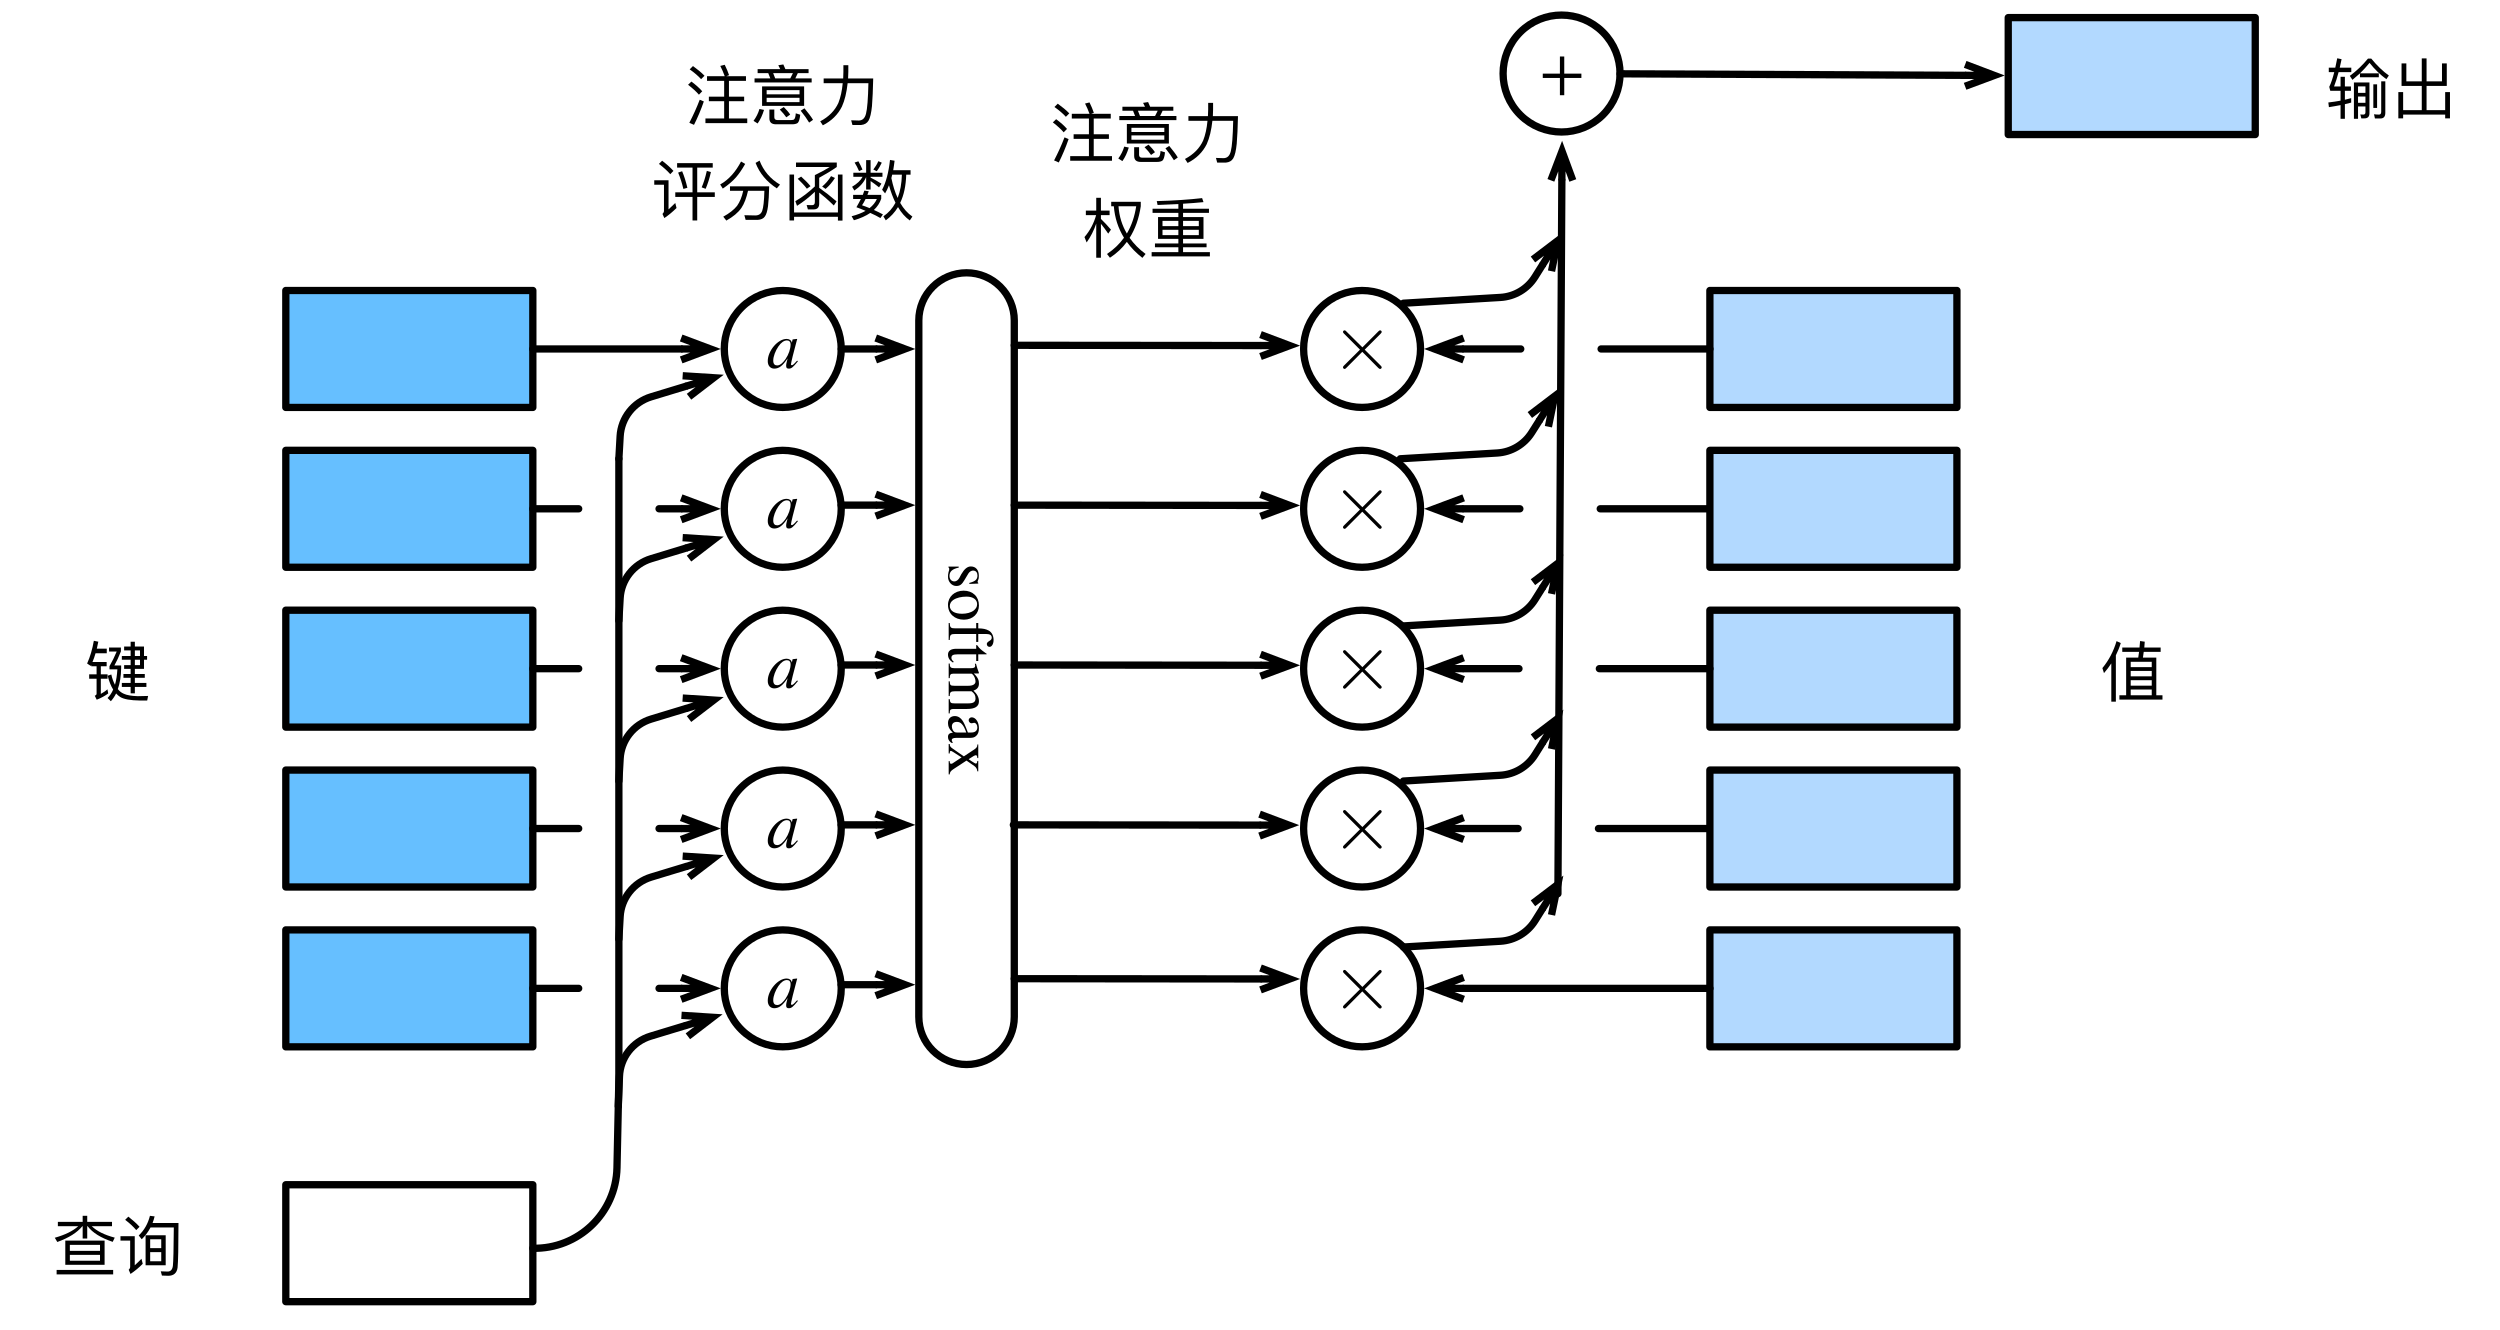 <?xml version="1.0" encoding="UTF-8"?>
<svg xmlns="http://www.w3.org/2000/svg" xmlns:xlink="http://www.w3.org/1999/xlink" width="456" height="242.667" viewBox="0 0 456 242.667" version="1.1">
<defs>
<clipPath id="clip1">
  <path d="M 244.668 60 L 252.402 60 L 252.402 67.645 L 244.668 67.645 Z M 244.668 60 "/>
</clipPath>
<clipPath id="clip2">
  <path d="M 244.668 89.332 L 252.402 89.332 L 252.402 96.812 L 244.668 96.812 Z M 244.668 89.332 "/>
</clipPath>
<clipPath id="clip3">
  <path d="M 244.668 118.246 L 252.402 118.246 L 252.402 125.973 L 244.668 125.973 Z M 244.668 118.246 "/>
</clipPath>
<clipPath id="clip4">
  <path d="M 244.668 147.406 L 252.402 147.406 L 252.402 155 L 244.668 155 Z M 244.668 147.406 "/>
</clipPath>
<clipPath id="clip5">
  <path d="M 244.668 176.574 L 252.402 176.574 L 252.402 184 L 244.668 184 Z M 244.668 176.574 "/>
</clipPath>
</defs>
<g id="surface1">
<path style="fill:none;stroke-width:1;stroke-linecap:round;stroke-linejoin:round;stroke:rgb(0%,0%,0%);stroke-opacity:1;stroke-miterlimit:10;" d="M 314.991 458.458 L 299.745 458.458 M 288.747 458.458 L 281.3 458.458 " transform="matrix(1.333,0,0,1.333,-108,-460)"/>
<path style="fill:none;stroke-width:1;stroke-linecap:butt;stroke-linejoin:miter;stroke:rgb(0%,0%,0%);stroke-opacity:1;stroke-miterlimit:10;" d="M 277.301 458.458 L 281.3 458.458 M 281.3 459.958 L 277.301 458.458 L 281.3 456.958 " transform="matrix(1.333,0,0,1.333,-108,-460)"/>
<path style="fill:none;stroke-width:1;stroke-linecap:round;stroke-linejoin:round;stroke:rgb(0%,0%,0%);stroke-opacity:1;stroke-miterlimit:10;" d="M 314.991 414.706 L 299.988 414.706 M 288.987 414.706 L 281.3 414.706 " transform="matrix(1.333,0,0,1.333,-108,-460)"/>
<path style="fill:none;stroke-width:1;stroke-linecap:butt;stroke-linejoin:miter;stroke:rgb(0%,0%,0%);stroke-opacity:1;stroke-miterlimit:10;" d="M 277.301 414.706 L 281.3 414.706 M 281.3 416.206 L 277.301 414.706 L 281.3 413.206 " transform="matrix(1.333,0,0,1.333,-108,-460)"/>
<path style=" stroke:none;fill-rule:nonzero;fill:rgb(69.804%,85.098%,100%);fill-opacity:1;" d="M 311.988 74.449 L 357.059 74.449 L 357.059 53.113 L 311.988 53.113 Z M 311.988 74.449 "/>
<path style="fill:none;stroke-width:1;stroke-linecap:round;stroke-linejoin:round;stroke:rgb(0%,0%,0%);stroke-opacity:1;stroke-miterlimit:10;" d="M 314.991 384.835 L 348.794 384.835 L 348.794 400.837 L 314.991 400.837 Z M 314.991 384.835 " transform="matrix(1.333,0,0,1.333,-108,-460)"/>
<path style=" stroke:none;fill-rule:nonzero;fill:rgb(69.804%,85.098%,100%);fill-opacity:1;" d="M 311.988 132.777 L 357.059 132.777 L 357.059 111.441 L 311.988 111.441 Z M 311.988 132.777 "/>
<path style="fill:none;stroke-width:1;stroke-linecap:round;stroke-linejoin:round;stroke:rgb(0%,0%,0%);stroke-opacity:1;stroke-miterlimit:10;" d="M 314.991 428.581 L 348.794 428.581 L 348.794 444.583 L 314.991 444.583 Z M 314.991 428.581 " transform="matrix(1.333,0,0,1.333,-108,-460)"/>
<path style=" stroke:none;fill-rule:nonzero;fill:rgb(69.804%,85.098%,100%);fill-opacity:1;" d="M 311.988 191.105 L 357.059 191.105 L 357.059 169.77 L 311.988 169.77 Z M 311.988 191.105 "/>
<path style="fill:none;stroke-width:1;stroke-linecap:round;stroke-linejoin:round;stroke:rgb(0%,0%,0%);stroke-opacity:1;stroke-miterlimit:10;" d="M 314.991 472.327 L 348.794 472.327 L 348.794 488.329 L 314.991 488.329 Z M 314.991 472.327 " transform="matrix(1.333,0,0,1.333,-108,-460)"/>
<path style=" stroke:none;fill-rule:nonzero;fill:rgb(69.804%,85.098%,100%);fill-opacity:1;" d="M 311.988 161.941 L 357.059 161.941 L 357.059 140.609 L 311.988 140.609 Z M 311.988 161.941 "/>
<path style="fill:none;stroke-width:1;stroke-linecap:round;stroke-linejoin:round;stroke:rgb(0%,0%,0%);stroke-opacity:1;stroke-miterlimit:10;" d="M 314.991 450.457 L 348.794 450.457 L 348.794 466.456 L 314.991 466.456 Z M 314.991 450.457 " transform="matrix(1.333,0,0,1.333,-108,-460)"/>
<path style=" stroke:none;fill-rule:nonzero;fill:rgb(69.804%,85.098%,100%);fill-opacity:1;" d="M 311.988 103.609 L 357.059 103.609 L 357.059 82.277 L 311.988 82.277 Z M 311.988 103.609 "/>
<path style="fill:none;stroke-width:1;stroke-linecap:round;stroke-linejoin:round;stroke:rgb(0%,0%,0%);stroke-opacity:1;stroke-miterlimit:10;" d="M 314.991 406.708 L 348.794 406.708 L 348.794 422.707 L 314.991 422.707 Z M 314.991 406.708 " transform="matrix(1.333,0,0,1.333,-108,-460)"/>
<path style="fill:none;stroke-width:1;stroke-linecap:round;stroke-linejoin:round;stroke:rgb(0%,0%,0%);stroke-opacity:1;stroke-miterlimit:10;" d="M 314.991 392.836 L 300.108 392.836 M 289.11 392.836 L 281.3 392.836 " transform="matrix(1.333,0,0,1.333,-108,-460)"/>
<path style="fill:none;stroke-width:1;stroke-linecap:butt;stroke-linejoin:miter;stroke:rgb(0%,0%,0%);stroke-opacity:1;stroke-miterlimit:10;" d="M 277.301 392.836 L 281.3 392.836 M 281.3 394.336 L 277.301 392.836 L 281.3 391.336 " transform="matrix(1.333,0,0,1.333,-108,-460)"/>
<path style="fill:none;stroke-width:1;stroke-linecap:round;stroke-linejoin:round;stroke:rgb(0%,0%,0%);stroke-opacity:1;stroke-miterlimit:10;" d="M 314.991 436.582 L 299.868 436.582 M 288.867 436.582 L 281.3 436.582 " transform="matrix(1.333,0,0,1.333,-108,-460)"/>
<path style="fill:none;stroke-width:1;stroke-linecap:butt;stroke-linejoin:miter;stroke:rgb(0%,0%,0%);stroke-opacity:1;stroke-miterlimit:10;" d="M 277.301 436.582 L 281.3 436.582 M 281.3 438.082 L 277.301 436.582 L 281.3 435.082 " transform="matrix(1.333,0,0,1.333,-108,-460)"/>
<path style=" stroke:none;fill-rule:nonzero;fill:rgb(40%,74.902%,100%);fill-opacity:1;" d="M 52.172 74.449 L 97.238 74.449 L 97.238 53.113 L 52.172 53.113 Z M 52.172 74.449 "/>
<path style="fill:none;stroke-width:1;stroke-linecap:round;stroke-linejoin:round;stroke:rgb(0%,0%,0%);stroke-opacity:1;stroke-miterlimit:10;" d="M 120.129 384.835 L 153.929 384.835 L 153.929 400.837 L 120.129 400.837 Z M 120.129 384.835 " transform="matrix(1.333,0,0,1.333,-108,-460)"/>
<path style="fill:none;stroke-width:1;stroke-linecap:round;stroke-linejoin:round;stroke:rgb(0%,0%,0%);stroke-opacity:1;stroke-miterlimit:10;" d="M 153.929 392.836 L 174.226 392.836 " transform="matrix(1.333,0,0,1.333,-108,-460)"/>
<path style="fill:none;stroke-width:1;stroke-linecap:butt;stroke-linejoin:miter;stroke:rgb(0%,0%,0%);stroke-opacity:1;stroke-miterlimit:10;" d="M 178.228 392.836 L 174.226 392.836 M 174.226 391.336 L 178.228 392.836 L 174.226 394.336 " transform="matrix(1.333,0,0,1.333,-108,-460)"/>
<path style=" stroke:none;fill-rule:nonzero;fill:rgb(40%,74.902%,100%);fill-opacity:1;" d="M 52.172 132.777 L 97.238 132.777 L 97.238 111.441 L 52.172 111.441 Z M 52.172 132.777 "/>
<path style="fill:none;stroke-width:1;stroke-linecap:round;stroke-linejoin:round;stroke:rgb(0%,0%,0%);stroke-opacity:1;stroke-miterlimit:10;" d="M 120.129 428.581 L 153.929 428.581 L 153.929 444.583 L 120.129 444.583 Z M 120.129 428.581 " transform="matrix(1.333,0,0,1.333,-108,-460)"/>
<path style=" stroke:none;fill-rule:nonzero;fill:rgb(40%,74.902%,100%);fill-opacity:1;" d="M 52.172 191.105 L 97.238 191.105 L 97.238 169.77 L 52.172 169.77 Z M 52.172 191.105 "/>
<path style="fill:none;stroke-width:1;stroke-linecap:round;stroke-linejoin:round;stroke:rgb(0%,0%,0%);stroke-opacity:1;stroke-miterlimit:10;" d="M 120.129 472.327 L 153.929 472.327 L 153.929 488.329 L 120.129 488.329 Z M 120.129 472.327 " transform="matrix(1.333,0,0,1.333,-108,-460)"/>
<path style="fill:none;stroke-width:1;stroke-linecap:round;stroke-linejoin:round;stroke:rgb(0%,0%,0%);stroke-opacity:1;stroke-miterlimit:10;" d="M 120.129 507.199 L 153.929 507.199 L 153.929 523.198 L 120.129 523.198 Z M 120.129 507.199 " transform="matrix(1.333,0,0,1.333,-108,-460)"/>
<path style=" stroke:none;fill-rule:nonzero;fill:rgb(0%,0%,0%);fill-opacity:1;" d="M 16.641 121.277 L 16.641 121.527 L 17.617 121.527 L 17.617 123.004 L 16.266 123.004 L 16.266 123.797 L 17.617 123.797 L 17.617 126.527 C 17.617 126.715 17.492 126.816 17.285 126.902 L 17.641 127.629 C 18.43 127.316 19.141 126.941 19.742 126.484 L 19.598 125.734 C 19.203 126.09 18.785 126.34 18.391 126.566 L 18.391 123.797 L 19.617 123.797 L 19.617 123.004 L 18.391 123.004 L 18.391 121.527 L 19.453 121.527 L 19.453 120.754 L 16.867 120.754 C 17.078 120.254 17.266 119.734 17.43 119.152 L 19.473 119.152 L 19.473 118.316 L 17.66 118.316 C 17.742 117.922 17.828 117.504 17.93 117.047 L 17.117 116.879 C 16.848 118.402 16.453 119.777 15.891 121.027 L 16.555 121.465 C 16.578 121.402 16.617 121.34 16.641 121.277 Z M 26.266 122.004 L 26.266 120.34 L 26.828 120.34 L 26.828 119.652 L 26.266 119.652 L 26.266 117.922 L 24.598 117.922 L 24.598 117.047 L 23.828 117.047 L 23.828 117.922 L 22.641 117.922 L 22.641 118.629 L 23.828 118.629 L 23.828 119.652 L 22.223 119.652 L 22.223 120.34 L 23.828 120.34 L 23.828 121.316 L 22.641 121.316 L 22.641 122.004 L 23.828 122.004 L 23.828 122.941 L 22.516 122.941 L 22.516 123.629 L 23.828 123.629 L 23.828 124.566 L 22.223 124.566 L 22.223 125.297 L 23.828 125.297 L 23.828 126.465 L 24.598 126.465 L 24.598 125.297 L 26.703 125.297 L 26.703 124.566 L 24.598 124.566 L 24.598 123.629 L 26.41 123.629 L 26.41 122.941 L 24.598 122.941 L 24.598 122.004 Z M 24.598 118.629 L 25.535 118.629 L 25.535 119.652 L 24.598 119.652 Z M 24.598 120.34 L 25.535 120.34 L 25.535 121.316 L 24.598 121.316 Z M 25.117 126.984 C 23.953 126.941 23.098 126.797 22.555 126.527 C 22.16 126.359 21.805 126.09 21.492 125.691 C 21.867 124.629 22.078 123.359 22.098 121.859 L 22.098 121.379 L 20.867 121.379 C 21.266 120.672 21.66 119.816 22.055 118.816 L 22.055 118.109 L 19.891 118.109 L 19.891 118.84 L 21.285 118.84 C 20.891 119.797 20.453 120.672 19.973 121.504 L 19.973 122.09 L 21.41 122.09 C 21.348 123.152 21.203 124.09 20.973 124.902 C 20.68 124.359 20.453 123.734 20.305 123.027 L 19.641 123.254 C 19.891 124.277 20.223 125.109 20.641 125.777 C 20.391 126.379 20.035 126.902 19.617 127.316 L 20.223 127.902 C 20.578 127.504 20.91 127.027 21.18 126.484 C 21.391 126.734 21.641 126.941 21.93 127.129 C 22.555 127.527 23.766 127.754 25.535 127.777 L 26.848 127.777 L 27.016 126.941 C 26.535 126.965 25.91 126.984 25.117 126.984 Z M 25.117 126.984 "/>
<path style=" stroke:none;fill-rule:nonzero;fill:rgb(0%,0%,0%);fill-opacity:1;" d="M 11.91 226.289 L 11.91 230.703 L 19.078 230.703 L 19.078 226.289 Z M 18.242 229.953 L 12.742 229.953 L 12.742 228.891 L 18.242 228.891 Z M 12.742 228.164 L 12.742 227.059 L 18.242 227.059 L 18.242 228.164 Z M 10.555 222.871 L 10.555 223.664 L 14.266 223.664 C 13.328 224.516 11.91 225.227 9.992 225.766 L 10.453 226.539 C 12.535 225.789 14.078 224.828 15.016 223.664 L 15.078 223.664 L 15.078 225.914 L 15.91 225.914 L 15.91 223.664 L 15.992 223.664 C 16.867 224.852 18.41 225.789 20.555 226.516 L 20.93 225.746 C 19.035 225.246 17.641 224.539 16.742 223.664 L 20.43 223.664 L 20.43 222.871 L 15.91 222.871 L 15.91 221.766 L 15.078 221.766 L 15.078 222.871 Z M 10.328 231.641 L 10.328 232.453 L 20.641 232.453 L 20.641 231.641 Z M 10.328 231.641 "/>
<path style=" stroke:none;fill-rule:nonzero;fill:rgb(0%,0%,0%);fill-opacity:1;" d="M 26.555 225.309 L 26.555 230.789 L 30.223 230.789 L 30.223 225.309 Z M 29.41 230.059 L 27.391 230.059 L 27.391 228.391 L 29.41 228.391 Z M 27.391 227.664 L 27.391 226.039 L 29.41 226.039 L 29.41 227.664 Z M 27.348 221.766 C 26.992 223.184 26.328 224.371 25.305 225.352 L 25.848 226.039 C 26.492 225.414 27.035 224.703 27.453 223.891 L 31.703 223.891 C 31.68 227.789 31.617 230.121 31.535 230.871 C 31.453 231.578 31.117 231.934 30.578 231.934 C 30.223 231.934 29.805 231.914 29.328 231.891 L 29.535 232.664 C 30.078 232.684 30.453 232.703 30.68 232.703 C 31.68 232.703 32.266 232.203 32.391 231.203 C 32.492 230.164 32.555 227.453 32.555 223.078 L 27.828 223.078 C 27.973 222.703 28.098 222.309 28.203 221.871 Z M 23.41 221.914 L 22.828 222.496 C 23.68 223.141 24.348 223.766 24.848 224.371 L 25.453 223.766 C 24.891 223.141 24.203 222.539 23.41 221.914 Z M 21.973 225.477 L 21.973 226.289 L 23.742 226.289 L 23.742 231.078 C 23.742 231.266 23.641 231.453 23.473 231.602 L 23.805 232.371 C 24.598 231.828 25.348 231.227 26.035 230.516 L 25.805 229.602 C 25.367 230.059 24.953 230.453 24.578 230.789 L 24.578 225.477 Z M 21.973 225.477 "/>
<path style=" stroke:none;fill-rule:nonzero;fill:rgb(0%,0%,0%);fill-opacity:1;" d="M 390.352 116.922 C 390.328 117.316 390.289 117.715 390.246 118.109 L 387.102 118.109 L 387.102 118.902 L 390.164 118.902 C 390.121 119.234 390.059 119.59 390.016 119.941 L 387.809 119.941 L 387.809 126.816 L 386.578 126.816 L 386.578 127.609 L 394.434 127.609 L 394.434 126.816 L 393.309 126.816 L 393.309 119.941 L 390.871 119.941 C 390.914 119.609 390.977 119.254 391.016 118.902 L 394.102 118.902 L 394.102 118.109 L 391.121 118.109 C 391.141 117.754 391.184 117.402 391.203 117.047 Z M 388.641 126.816 L 388.641 125.777 L 392.477 125.777 L 392.477 126.816 Z M 388.641 125.066 L 388.641 124.066 L 392.477 124.066 L 392.477 125.066 Z M 388.641 123.359 L 388.641 122.379 L 392.477 122.379 L 392.477 123.359 Z M 388.641 121.691 L 388.641 120.715 L 392.477 120.715 L 392.477 121.691 Z M 385.102 121.004 L 385.102 127.984 L 385.934 127.984 L 385.934 119.527 C 386.289 118.816 386.602 118.066 386.828 117.297 L 386.059 116.941 C 385.516 118.777 384.664 120.422 383.477 121.859 L 383.766 122.777 C 384.246 122.215 384.703 121.629 385.102 121.004 Z M 385.102 121.004 "/>
<path style=" stroke:none;fill-rule:nonzero;fill:rgb(40%,74.902%,100%);fill-opacity:1;" d="M 52.172 161.941 L 97.238 161.941 L 97.238 140.609 L 52.172 140.609 Z M 52.172 161.941 "/>
<path style="fill:none;stroke-width:1;stroke-linecap:round;stroke-linejoin:round;stroke:rgb(0%,0%,0%);stroke-opacity:1;stroke-miterlimit:10;" d="M 120.129 450.457 L 153.929 450.457 L 153.929 466.456 L 120.129 466.456 Z M 120.129 450.457 " transform="matrix(1.333,0,0,1.333,-108,-460)"/>
<path style=" stroke:none;fill-rule:nonzero;fill:rgb(40%,74.902%,100%);fill-opacity:1;" d="M 52.172 103.609 L 97.238 103.609 L 97.238 82.277 L 52.172 82.277 Z M 52.172 103.609 "/>
<path style="fill:none;stroke-width:1;stroke-linecap:round;stroke-linejoin:round;stroke:rgb(0%,0%,0%);stroke-opacity:1;stroke-miterlimit:10;" d="M 120.129 406.708 L 153.929 406.708 L 153.929 422.707 L 120.129 422.707 Z M 120.129 406.708 " transform="matrix(1.333,0,0,1.333,-108,-460)"/>
<path style="fill:none;stroke-width:1;stroke-linecap:round;stroke-linejoin:round;stroke:rgb(0%,0%,0%);stroke-opacity:1;stroke-miterlimit:10;" d="M 193.784 387.179 C 196.91 390.302 196.91 395.367 193.784 398.493 C 190.661 401.616 185.593 401.616 182.473 398.493 C 179.347 395.367 179.347 390.302 182.473 387.179 C 185.593 384.056 190.661 384.056 193.784 387.179 " transform="matrix(1.333,0,0,1.333,-108,-460)"/>
<path style=" stroke:none;fill-rule:nonzero;fill:rgb(0%,0%,0%);fill-opacity:1;" d="M 145.395 65.781 L 145.062 66.133 C 144.707 66.531 144.539 66.613 144.438 66.613 C 144.352 66.613 144.27 66.551 144.27 66.469 C 144.27 66.219 144.77 64.156 145.332 62.113 C 145.375 61.988 145.395 61.969 145.414 61.863 L 145.332 61.82 L 144.602 61.906 L 144.562 61.945 L 144.438 62.508 C 144.332 62.07 143.977 61.82 143.477 61.82 C 141.875 61.82 140.039 63.988 140.039 65.863 C 140.039 66.758 140.562 67.238 141.227 67.238 C 142.082 67.238 142.77 66.719 143.664 65.363 C 143.414 66.344 143.395 66.445 143.395 66.738 C 143.395 67.094 143.539 67.238 143.875 67.238 C 144.352 67.238 144.645 67.008 145.539 65.906 Z M 144.207 62.781 C 144.207 63.633 143.852 64.656 143.289 65.488 C 142.938 65.988 142.375 66.656 141.77 66.656 C 141.332 66.656 141.039 66.426 141.039 65.758 C 141.039 65.008 141.457 63.945 141.977 63.195 C 142.477 62.469 143 62.094 143.539 62.094 C 143.957 62.094 144.207 62.363 144.207 62.781 Z M 144.207 62.781 "/>
<path style="fill:none;stroke-width:1;stroke-linecap:round;stroke-linejoin:round;stroke:rgb(0%,0%,0%);stroke-opacity:1;stroke-miterlimit:10;" d="M 193.784 409.052 C 196.91 412.175 196.91 417.243 193.784 420.366 C 190.661 423.489 185.593 423.489 182.473 420.366 C 179.347 417.243 179.347 412.175 182.473 409.052 C 185.593 405.926 190.661 405.926 193.784 409.052 " transform="matrix(1.333,0,0,1.333,-108,-460)"/>
<path style=" stroke:none;fill-rule:nonzero;fill:rgb(0%,0%,0%);fill-opacity:1;" d="M 145.395 94.945 L 145.062 95.301 C 144.707 95.695 144.539 95.777 144.438 95.777 C 144.352 95.777 144.27 95.715 144.27 95.633 C 144.27 95.383 144.77 93.32 145.332 91.277 C 145.375 91.152 145.395 91.133 145.414 91.027 L 145.332 90.988 L 144.602 91.07 L 144.562 91.113 L 144.438 91.676 C 144.332 91.238 143.977 90.988 143.477 90.988 C 141.875 90.988 140.039 93.152 140.039 95.027 C 140.039 95.926 140.562 96.402 141.227 96.402 C 142.082 96.402 142.77 95.883 143.664 94.527 C 143.414 95.508 143.395 95.613 143.395 95.902 C 143.395 96.258 143.539 96.402 143.875 96.402 C 144.352 96.402 144.645 96.176 145.539 95.07 Z M 144.207 91.945 C 144.207 92.801 143.852 93.82 143.289 94.652 C 142.938 95.152 142.375 95.82 141.77 95.82 C 141.332 95.82 141.039 95.59 141.039 94.926 C 141.039 94.176 141.457 93.113 141.977 92.363 C 142.477 91.633 143 91.258 143.539 91.258 C 143.957 91.258 144.207 91.527 144.207 91.945 Z M 144.207 91.945 "/>
<path style="fill:none;stroke-width:1;stroke-linecap:round;stroke-linejoin:round;stroke:rgb(0%,0%,0%);stroke-opacity:1;stroke-miterlimit:10;" d="M 193.784 430.925 C 196.91 434.051 196.91 439.113 193.784 442.239 C 190.661 445.362 185.593 445.362 182.473 442.239 C 179.347 439.113 179.347 434.051 182.473 430.925 C 185.593 427.802 190.661 427.802 193.784 430.925 " transform="matrix(1.333,0,0,1.333,-108,-460)"/>
<path style=" stroke:none;fill-rule:nonzero;fill:rgb(0%,0%,0%);fill-opacity:1;" d="M 145.395 124.109 L 145.062 124.465 C 144.707 124.859 144.539 124.941 144.438 124.941 C 144.352 124.941 144.27 124.879 144.27 124.797 C 144.27 124.547 144.77 122.484 145.332 120.441 C 145.375 120.316 145.395 120.297 145.414 120.191 L 145.332 120.152 L 144.602 120.234 L 144.562 120.277 L 144.438 120.84 C 144.332 120.402 143.977 120.152 143.477 120.152 C 141.875 120.152 140.039 122.316 140.039 124.191 C 140.039 125.09 140.562 125.566 141.227 125.566 C 142.082 125.566 142.77 125.047 143.664 123.691 C 143.414 124.672 143.395 124.777 143.395 125.066 C 143.395 125.422 143.539 125.566 143.875 125.566 C 144.352 125.566 144.645 125.34 145.539 124.234 Z M 144.207 121.109 C 144.207 121.965 143.852 122.984 143.289 123.816 C 142.938 124.316 142.375 124.984 141.77 124.984 C 141.332 124.984 141.039 124.754 141.039 124.09 C 141.039 123.34 141.457 122.277 141.977 121.527 C 142.477 120.797 143 120.422 143.539 120.422 C 143.957 120.422 144.207 120.691 144.207 121.109 Z M 144.207 121.109 "/>
<path style="fill:none;stroke-width:1;stroke-linecap:round;stroke-linejoin:round;stroke:rgb(0%,0%,0%);stroke-opacity:1;stroke-miterlimit:10;" d="M 193.784 452.801 C 196.91 455.921 196.91 460.989 193.784 464.112 C 190.661 467.238 185.593 467.238 182.473 464.112 C 179.347 460.989 179.347 455.921 182.473 452.801 C 185.593 449.675 190.661 449.675 193.784 452.801 " transform="matrix(1.333,0,0,1.333,-108,-460)"/>
<path style=" stroke:none;fill-rule:nonzero;fill:rgb(0%,0%,0%);fill-opacity:1;" d="M 145.395 153.273 L 145.062 153.629 C 144.707 154.023 144.539 154.109 144.438 154.109 C 144.352 154.109 144.27 154.047 144.27 153.961 C 144.27 153.711 144.77 151.648 145.332 149.609 C 145.375 149.484 145.395 149.461 145.414 149.359 L 145.332 149.316 L 144.602 149.398 L 144.562 149.441 L 144.438 150.004 C 144.332 149.566 143.977 149.316 143.477 149.316 C 141.875 149.316 140.039 151.484 140.039 153.359 C 140.039 154.254 140.562 154.734 141.227 154.734 C 142.082 154.734 142.77 154.211 143.664 152.859 C 143.414 153.836 143.395 153.941 143.395 154.234 C 143.395 154.586 143.539 154.734 143.875 154.734 C 144.352 154.734 144.645 154.504 145.539 153.398 Z M 144.207 150.273 C 144.207 151.129 143.852 152.148 143.289 152.984 C 142.938 153.484 142.375 154.148 141.77 154.148 C 141.332 154.148 141.039 153.922 141.039 153.254 C 141.039 152.504 141.457 151.441 141.977 150.691 C 142.477 149.961 143 149.586 143.539 149.586 C 143.957 149.586 144.207 149.859 144.207 150.273 Z M 144.207 150.273 "/>
<path style="fill:none;stroke-width:1;stroke-linecap:round;stroke-linejoin:round;stroke:rgb(0%,0%,0%);stroke-opacity:1;stroke-miterlimit:10;" d="M 193.784 474.671 C 196.91 477.797 196.91 482.862 193.784 485.988 C 190.661 489.108 185.593 489.108 182.473 485.988 C 179.347 482.862 179.347 477.797 182.473 474.671 C 185.593 471.548 190.661 471.548 193.784 474.671 " transform="matrix(1.333,0,0,1.333,-108,-460)"/>
<path style=" stroke:none;fill-rule:nonzero;fill:rgb(0%,0%,0%);fill-opacity:1;" d="M 145.395 182.441 L 145.062 182.793 C 144.707 183.191 144.539 183.273 144.438 183.273 C 144.352 183.273 144.27 183.211 144.27 183.129 C 144.27 182.879 144.77 180.816 145.332 178.773 C 145.375 178.648 145.395 178.629 145.414 178.523 L 145.332 178.48 L 144.602 178.566 L 144.562 178.605 L 144.438 179.168 C 144.332 178.73 143.977 178.48 143.477 178.48 C 141.875 178.48 140.039 180.648 140.039 182.523 C 140.039 183.418 140.562 183.898 141.227 183.898 C 142.082 183.898 142.77 183.379 143.664 182.023 C 143.414 183.004 143.395 183.105 143.395 183.398 C 143.395 183.754 143.539 183.898 143.875 183.898 C 144.352 183.898 144.645 183.668 145.539 182.566 Z M 144.207 179.441 C 144.207 180.293 143.852 181.316 143.289 182.148 C 142.938 182.648 142.375 183.316 141.77 183.316 C 141.332 183.316 141.039 183.086 141.039 182.418 C 141.039 181.668 141.457 180.605 141.977 179.855 C 142.477 179.129 143 178.754 143.539 178.754 C 143.957 178.754 144.207 179.023 144.207 179.441 Z M 144.207 179.441 "/>
<path style="fill:none;stroke-width:1;stroke-linecap:round;stroke-linejoin:round;stroke:rgb(0%,0%,0%);stroke-opacity:1;stroke-miterlimit:10;" d="M 153.929 414.706 L 160.204 414.706 M 171.202 414.706 L 174.226 414.706 " transform="matrix(1.333,0,0,1.333,-108,-460)"/>
<path style="fill:none;stroke-width:1;stroke-linecap:butt;stroke-linejoin:miter;stroke:rgb(0%,0%,0%);stroke-opacity:1;stroke-miterlimit:10;" d="M 178.228 414.706 L 174.226 414.706 M 174.226 413.206 L 178.228 414.706 L 174.226 416.206 " transform="matrix(1.333,0,0,1.333,-108,-460)"/>
<path style="fill:none;stroke-width:1;stroke-linecap:round;stroke-linejoin:round;stroke:rgb(0%,0%,0%);stroke-opacity:1;stroke-miterlimit:10;" d="M 153.929 436.582 L 160.204 436.582 M 171.202 436.582 L 174.226 436.582 " transform="matrix(1.333,0,0,1.333,-108,-460)"/>
<path style="fill:none;stroke-width:1;stroke-linecap:butt;stroke-linejoin:miter;stroke:rgb(0%,0%,0%);stroke-opacity:1;stroke-miterlimit:10;" d="M 178.228 436.582 L 174.226 436.582 M 174.226 435.082 L 178.228 436.582 L 174.226 438.082 " transform="matrix(1.333,0,0,1.333,-108,-460)"/>
<path style="fill:none;stroke-width:1;stroke-linecap:round;stroke-linejoin:round;stroke:rgb(0%,0%,0%);stroke-opacity:1;stroke-miterlimit:10;" d="M 153.929 458.458 L 160.204 458.458 M 171.202 458.458 L 174.226 458.458 " transform="matrix(1.333,0,0,1.333,-108,-460)"/>
<path style="fill:none;stroke-width:1;stroke-linecap:butt;stroke-linejoin:miter;stroke:rgb(0%,0%,0%);stroke-opacity:1;stroke-miterlimit:10;" d="M 178.228 458.458 L 174.226 458.458 M 174.226 456.958 L 178.228 458.458 L 174.226 459.958 " transform="matrix(1.333,0,0,1.333,-108,-460)"/>
<path style="fill:none;stroke-width:1;stroke-linecap:round;stroke-linejoin:round;stroke:rgb(0%,0%,0%);stroke-opacity:1;stroke-miterlimit:10;" d="M 153.929 480.328 L 160.204 480.328 M 171.202 480.328 L 174.226 480.328 " transform="matrix(1.333,0,0,1.333,-108,-460)"/>
<path style="fill:none;stroke-width:1;stroke-linecap:butt;stroke-linejoin:miter;stroke:rgb(0%,0%,0%);stroke-opacity:1;stroke-miterlimit:10;" d="M 178.228 480.328 L 174.226 480.328 M 174.226 478.828 L 178.228 480.328 L 174.226 481.828 " transform="matrix(1.333,0,0,1.333,-108,-460)"/>
<path style="fill:none;stroke-width:1;stroke-linecap:round;stroke-linejoin:round;stroke:rgb(0%,0%,0%);stroke-opacity:1;stroke-miterlimit:10;" d="M 219.809 388.945 L 219.809 484.219 C 219.809 487.825 216.882 490.749 213.278 490.749 C 209.672 490.749 206.745 487.825 206.745 484.219 L 206.745 388.945 C 206.745 385.339 209.672 382.415 213.278 382.415 C 216.882 382.415 219.809 385.339 219.809 388.945 Z M 219.809 388.945 " transform="matrix(1.333,0,0,1.333,-108,-460)"/>
<path style=" stroke:none;fill-rule:nonzero;fill:rgb(0%,0%,0%);fill-opacity:1;" d="M 176.641 104.594 C 176.852 104.258 177.203 104.07 177.477 104.07 C 178.039 104.07 178.289 104.469 178.289 104.969 C 178.289 105.695 177.891 106.051 176.809 106.32 L 176.809 106.508 L 178.434 106.445 L 178.434 106.32 C 178.328 106.219 178.309 106.176 178.309 106.133 C 178.309 106.051 178.352 105.926 178.414 105.781 C 178.539 105.531 178.539 105.281 178.539 104.988 C 178.539 104.008 178.016 103.32 177.078 103.32 C 176.453 103.32 175.891 103.781 175.328 104.758 L 174.977 105.426 C 174.746 105.82 174.434 106.051 174.078 106.051 C 173.578 106.051 173.184 105.676 173.184 105.051 C 173.184 104.238 173.703 103.781 174.871 103.531 L 174.871 103.344 L 172.996 103.344 L 172.996 103.488 C 173.102 103.57 173.141 103.633 173.141 103.781 C 173.141 103.926 173.121 104.051 173.016 104.344 C 172.934 104.613 172.914 104.969 172.914 105.219 C 172.914 106.133 173.621 106.883 174.414 106.883 C 175.102 106.883 175.434 106.613 175.891 105.844 Z M 176.641 104.594 "/>
<path style=" stroke:none;fill-rule:nonzero;fill:rgb(0%,0%,0%);fill-opacity:1;" d="M 175.809 113.031 C 177.477 113.031 178.559 111.906 178.559 110.426 C 178.559 108.824 177.434 107.738 175.766 107.738 C 174.102 107.738 172.914 108.863 172.914 110.324 C 172.914 111.949 174.141 113.031 175.809 113.031 Z M 175.496 111.949 C 174.102 111.949 173.246 111.426 173.246 110.531 C 173.246 110.094 173.477 109.719 173.852 109.449 C 174.496 109.012 175.371 108.824 176.309 108.824 C 177.516 108.824 178.227 109.387 178.227 110.199 C 178.227 110.719 177.977 111.051 177.621 111.344 C 177.121 111.738 176.309 111.949 175.496 111.949 Z M 175.496 111.949 "/>
<path style=" stroke:none;fill-rule:nonzero;fill:rgb(0%,0%,0%);fill-opacity:1;" d="M 178.434 113.637 L 178.059 113.637 L 178.059 114.613 L 174.289 114.613 C 173.414 114.613 173.266 114.488 173.227 113.637 L 173.039 113.637 L 173.039 116.738 L 173.227 116.738 C 173.246 115.762 173.391 115.637 174.289 115.637 L 178.059 115.637 L 178.059 117.094 L 178.434 117.094 L 178.434 115.637 L 179.828 115.637 C 180.539 115.637 180.891 115.844 180.891 116.301 C 180.891 116.574 180.789 116.719 180.434 116.926 C 180.102 117.137 179.996 117.281 179.996 117.469 C 179.996 117.762 180.203 117.988 180.496 117.988 C 180.914 117.988 181.227 117.449 181.227 116.738 C 181.227 115.969 180.914 115.344 180.371 115.031 C 179.828 114.738 179.391 114.637 178.434 114.613 Z M 178.434 113.637 "/>
<path style=" stroke:none;fill-rule:nonzero;fill:rgb(0%,0%,0%);fill-opacity:1;" d="M 173.953 120.688 C 173.641 120.438 173.539 120.23 173.539 119.98 C 173.539 119.523 173.852 119.355 174.621 119.355 L 178.059 119.355 L 178.059 120.562 L 178.434 120.562 L 178.434 119.355 L 179.828 119.355 C 179.953 119.355 179.996 119.336 179.996 119.273 C 179.871 119.188 179.766 119.105 179.641 119.023 C 178.996 118.562 178.539 118.168 178.371 117.855 C 178.289 117.73 178.203 117.648 178.141 117.648 C 178.102 117.648 178.078 117.668 178.059 117.711 L 178.059 118.336 L 174.434 118.336 C 173.434 118.336 172.914 118.711 172.914 119.398 C 172.914 120 173.203 120.461 173.828 120.855 Z M 173.953 120.688 "/>
<path style=" stroke:none;fill-rule:nonzero;fill:rgb(0%,0%,0%);fill-opacity:1;" d="M 173.039 130.129 L 173.227 130.129 L 173.246 129.816 C 173.266 129.461 173.414 129.316 173.953 129.316 L 176.391 129.316 C 177.809 129.316 178.559 128.879 178.559 127.922 C 178.559 127.211 178.246 126.609 177.559 125.961 C 178.227 125.754 178.559 125.336 178.559 124.691 C 178.559 124.148 178.453 123.648 177.641 122.859 L 177.641 122.836 L 178.516 122.836 L 178.559 122.734 C 178.328 122.129 178.203 121.734 178.016 121.066 L 177.809 121.066 C 177.852 121.211 177.871 121.316 177.871 121.441 C 177.871 121.754 177.664 121.879 177.078 121.879 L 174.102 121.879 C 173.391 121.879 173.227 121.691 173.227 121.023 L 173.039 121.023 L 173.039 123.691 L 173.227 123.691 C 173.246 123.066 173.371 122.879 173.871 122.879 L 177.203 122.879 C 177.246 122.879 177.328 122.941 177.414 123.023 C 177.703 123.273 177.934 123.859 177.934 124.297 C 177.934 124.816 177.434 125.086 176.602 125.086 L 174.078 125.086 C 173.328 125.086 173.266 124.961 173.227 124.273 L 173.039 124.273 L 173.039 126.961 L 173.227 126.961 C 173.227 126.273 173.391 126.086 174.184 126.086 L 177.203 126.086 C 177.727 126.461 177.934 126.816 177.934 127.379 C 177.934 128.066 177.539 128.297 176.578 128.297 L 174.121 128.297 C 173.414 128.297 173.289 128.191 173.227 127.523 L 173.039 127.523 Z M 173.039 130.129 "/>
<path style=" stroke:none;fill-rule:nonzero;fill:rgb(0%,0%,0%);fill-opacity:1;" d="M 173.828 135.484 C 173.664 135.277 173.602 135.152 173.602 134.965 C 173.602 134.734 173.852 134.59 174.391 134.59 L 176.684 134.59 C 177.414 134.59 177.664 134.547 178.016 134.258 C 178.371 133.965 178.559 133.508 178.559 132.84 C 178.559 132.297 178.414 131.797 178.203 131.465 C 177.934 131.027 177.559 130.84 177.246 130.84 C 176.914 130.84 176.684 131.109 176.684 131.359 C 176.684 131.672 176.953 131.922 177.184 131.922 C 177.434 131.922 177.477 131.84 177.684 131.84 C 177.996 131.84 178.266 132.195 178.266 132.672 C 178.266 133.215 177.934 133.609 177.184 133.609 L 176.539 133.609 C 176.039 132.258 175.809 131.82 175.578 131.465 C 175.266 130.984 174.789 130.609 174.164 130.609 C 173.371 130.609 172.914 131.133 172.914 131.883 C 172.914 132.402 173.078 132.984 173.789 133.609 L 173.789 133.633 C 173.164 133.695 172.914 133.945 172.914 134.402 C 172.914 134.797 173.039 135.109 173.496 135.484 Z M 174.559 133.609 C 174.203 133.609 174.039 133.547 173.809 133.195 C 173.684 132.984 173.621 132.734 173.621 132.508 C 173.621 132.027 173.891 131.672 174.539 131.672 C 174.914 131.672 175.203 131.797 175.453 132.09 C 175.746 132.383 175.996 132.883 176.246 133.609 Z M 174.559 133.609 "/>
<path style=" stroke:none;fill-rule:nonzero;fill:rgb(0%,0%,0%);fill-opacity:1;" d="M 173.039 141.25 L 173.227 141.25 C 173.227 140.875 173.414 140.605 173.934 140.273 L 176.289 138.73 L 177.727 139.73 C 178.059 139.961 178.246 140.312 178.266 140.688 L 178.434 140.688 L 178.434 138.793 L 178.266 138.793 C 178.227 139.168 178.164 139.273 177.996 139.273 C 177.852 139.273 177.641 139.105 177.203 138.836 C 177.039 138.711 176.852 138.605 176.684 138.48 C 176.766 138.438 176.852 138.375 176.934 138.312 C 177.434 137.961 177.828 137.75 177.996 137.75 C 178.184 137.75 178.246 137.918 178.266 138.273 L 178.434 138.273 L 178.434 135.793 L 178.266 135.793 L 178.266 135.898 C 178.266 136.25 178.102 136.461 177.539 136.812 L 175.809 137.961 L 173.828 136.586 C 173.328 136.25 173.246 136.105 173.227 135.711 L 173.039 135.711 L 173.039 137.438 L 173.227 137.438 C 173.227 137.105 173.289 136.961 173.434 136.961 C 173.516 136.961 173.664 137.043 173.934 137.211 L 175.391 138.148 L 173.727 139.25 C 173.641 139.293 173.578 139.312 173.496 139.312 C 173.289 139.312 173.246 139.23 173.227 138.836 L 173.039 138.836 Z M 173.039 141.25 "/>
<path style=" stroke:none;fill-rule:nonzero;fill:rgb(0%,0%,0%);fill-opacity:1;" d="M 126.398 12.047 L 125.797 12.648 C 126.672 13.273 127.379 13.879 127.879 14.441 L 128.504 13.816 C 127.941 13.234 127.234 12.648 126.398 12.047 Z M 126.109 14.879 L 125.504 15.461 C 126.336 16.109 127.004 16.711 127.484 17.273 L 128.086 16.648 C 127.566 16.047 126.898 15.461 126.109 14.879 Z M 127.629 18.191 C 127.086 19.629 126.441 21.023 125.734 22.398 L 126.586 22.773 C 127.254 21.441 127.859 20.023 128.379 18.504 Z M 128.961 13.898 L 128.961 14.754 L 132.086 14.754 L 132.086 17.629 L 129.297 17.629 L 129.297 18.461 L 132.086 18.461 L 132.086 21.609 L 128.672 21.609 L 128.672 22.461 L 136.297 22.461 L 136.297 21.609 L 132.961 21.609 L 132.961 18.461 L 135.734 18.461 L 135.734 17.629 L 132.961 17.629 L 132.961 14.754 L 136.066 14.754 L 136.066 13.898 L 132.484 13.898 L 132.984 13.711 C 132.797 13.129 132.523 12.504 132.191 11.816 L 131.379 12.023 C 131.691 12.629 131.961 13.254 132.191 13.898 Z M 128.961 13.898 "/>
<path style=" stroke:none;fill-rule:nonzero;fill:rgb(0%,0%,0%);fill-opacity:1;" d="M 140.129 13.336 L 140.504 14.297 L 137.629 14.297 L 137.629 15.047 L 148.047 15.047 L 148.047 14.297 L 145.066 14.297 L 145.523 13.336 L 147.484 13.336 L 147.484 12.609 L 143.254 12.609 C 143.129 12.297 143.004 12.004 142.879 11.754 L 141.961 11.898 C 142.086 12.109 142.191 12.336 142.316 12.609 L 138.191 12.609 L 138.191 13.336 Z M 141.398 14.297 L 141.023 13.336 L 144.629 13.336 L 144.148 14.297 Z M 139.004 15.754 L 139.004 19.316 L 146.672 19.316 L 146.672 15.754 Z M 145.836 18.629 L 139.836 18.629 L 139.836 17.836 L 145.836 17.836 Z M 139.836 17.211 L 139.836 16.441 L 145.836 16.441 L 145.836 17.211 Z M 138.523 19.879 C 138.297 20.672 137.922 21.398 137.441 22.047 L 138.191 22.523 C 138.691 21.816 139.066 21.004 139.359 20.047 Z M 144.484 22.672 C 144.941 22.672 145.254 22.586 145.484 22.441 C 145.711 22.254 145.879 21.754 145.961 20.922 L 145.148 20.672 C 145.109 21.254 145.004 21.629 144.859 21.754 C 144.773 21.859 144.586 21.898 144.316 21.898 L 141.797 21.898 C 141.422 21.898 141.234 21.711 141.234 21.379 L 141.234 19.984 L 140.336 19.984 L 140.336 21.566 C 140.336 22.316 140.734 22.672 141.547 22.672 Z M 142.961 19.523 L 142.234 19.984 C 142.734 20.504 143.129 20.961 143.422 21.398 L 144.129 20.898 C 143.879 20.504 143.484 20.047 142.961 19.523 Z M 146.734 19.754 L 146.047 20.191 C 146.691 20.984 147.191 21.711 147.586 22.359 L 148.297 21.859 C 147.941 21.254 147.398 20.566 146.734 19.754 Z M 146.734 19.754 "/>
<path style=" stroke:none;fill-rule:nonzero;fill:rgb(0%,0%,0%);fill-opacity:1;" d="M 153.836 11.898 L 153.836 13.109 C 153.836 13.504 153.816 13.922 153.797 14.316 L 150.234 14.316 L 150.234 15.172 L 153.711 15.172 C 153.586 16.566 153.316 17.773 152.922 18.773 C 152.297 20.148 151.191 21.297 149.609 22.129 L 150.086 22.859 C 151.691 22.047 152.836 20.898 153.566 19.441 C 154.086 18.297 154.422 16.879 154.609 15.172 L 158.398 15.172 C 158.336 18.004 158.191 19.859 157.961 20.734 C 157.754 21.566 157.316 21.984 156.629 21.984 C 156.191 21.984 155.734 21.961 155.254 21.941 L 155.484 22.797 L 157.066 22.797 C 157.691 22.734 158.129 22.484 158.422 22.004 C 158.711 21.504 158.922 20.609 159.047 19.359 C 159.148 18.066 159.234 16.398 159.273 14.316 L 154.691 14.316 C 154.711 13.922 154.711 13.523 154.734 13.109 L 154.734 11.898 Z M 153.836 11.898 "/>
<path style=" stroke:none;fill-rule:nonzero;fill:rgb(0%,0%,0%);fill-opacity:1;" d="M 123.504 29.754 L 123.504 30.566 L 126.316 30.566 L 126.316 35.086 L 123.172 35.086 L 123.172 35.922 L 126.316 35.922 L 126.316 40.211 L 127.172 40.211 L 127.172 35.922 L 130.379 35.922 L 130.379 35.086 L 127.172 35.086 L 127.172 30.566 L 130.004 30.566 L 130.004 29.754 Z M 128.922 31.172 C 128.648 32.379 128.336 33.379 127.984 34.172 L 128.711 34.441 C 129.086 33.547 129.422 32.547 129.672 31.379 Z M 124.422 31.234 L 123.691 31.484 C 124.086 32.422 124.398 33.422 124.648 34.461 L 125.379 34.254 C 125.109 33.129 124.797 32.109 124.422 31.234 Z M 120.773 29.316 L 120.191 29.898 C 121.047 30.547 121.734 31.172 122.254 31.773 L 122.836 31.172 C 122.273 30.547 121.586 29.941 120.773 29.316 Z M 119.336 32.879 L 119.336 33.691 L 121.109 33.691 L 121.109 38.484 C 121.109 38.672 121.004 38.859 120.836 39.023 L 121.172 39.773 C 121.961 39.254 122.691 38.629 123.398 37.941 L 123.172 37.023 C 122.734 37.461 122.316 37.859 121.941 38.191 L 121.941 32.879 Z M 119.336 32.879 "/>
<path style=" stroke:none;fill-rule:nonzero;fill:rgb(0%,0%,0%);fill-opacity:1;" d="M 135.172 29.461 C 134.691 30.359 134.172 31.148 133.586 31.816 C 132.922 32.566 132.191 33.191 131.359 33.648 L 131.836 34.398 C 132.836 33.734 133.629 33.047 134.234 32.359 C 134.797 31.711 135.359 30.898 135.922 29.898 Z M 135.566 34.797 C 135.316 35.941 134.941 36.836 134.441 37.547 C 133.879 38.254 133.023 38.922 131.922 39.523 L 132.484 40.234 C 133.711 39.547 134.629 38.797 135.234 37.922 C 135.754 37.148 136.148 36.109 136.441 34.797 L 139.422 34.797 C 139.379 36.672 139.234 37.879 139.023 38.461 C 138.816 39.023 138.398 39.297 137.754 39.297 C 137.129 39.297 136.461 39.273 135.773 39.254 L 136.004 40.109 L 138.191 40.109 C 138.797 40.066 139.234 39.879 139.484 39.523 C 139.773 39.172 139.961 38.523 140.086 37.609 C 140.191 36.691 140.273 35.484 140.297 33.984 L 133.148 33.984 L 133.148 34.797 Z M 138.547 29.297 L 137.816 29.711 C 138.547 31.609 139.836 33.148 141.691 34.359 L 142.273 33.672 C 140.484 32.609 139.254 31.148 138.547 29.297 Z M 138.547 29.297 "/>
<path style=" stroke:none;fill-rule:nonzero;fill:rgb(0%,0%,0%);fill-opacity:1;" d="M 145.379 37.547 C 146.523 36.816 147.609 35.961 148.629 34.984 L 148.629 36.836 C 148.629 37.234 148.461 37.422 148.129 37.422 C 147.773 37.422 147.441 37.398 147.129 37.398 L 147.359 38.191 L 148.441 38.191 C 149.086 38.191 149.422 37.836 149.422 37.148 L 149.422 35.129 C 150.148 35.691 151.047 36.461 152.086 37.484 L 152.586 36.734 C 151.504 35.797 150.461 34.984 149.422 34.254 L 149.422 32.422 C 150.609 31.773 151.672 31.129 152.629 30.461 L 152.629 29.648 L 145.191 29.648 L 145.191 30.461 L 151.336 30.461 C 150.734 30.859 149.836 31.359 148.629 31.941 L 148.629 34.004 C 147.484 35.086 146.316 35.984 145.066 36.691 Z M 152.836 31.836 L 152.836 38.754 L 144.836 38.754 L 144.836 31.836 L 144.004 31.836 L 144.004 40.211 L 144.836 40.211 L 144.836 39.547 L 152.836 39.547 L 152.836 40.234 L 153.672 40.234 L 153.672 31.836 Z M 146.129 32.211 L 145.504 32.609 C 146.191 33.273 146.754 33.859 147.172 34.422 L 147.836 33.961 C 147.441 33.461 146.879 32.879 146.129 32.211 Z M 151.586 32.129 C 151.148 32.859 150.586 33.504 149.961 34.023 L 150.586 34.461 C 151.234 33.898 151.816 33.234 152.297 32.461 Z M 151.586 32.129 "/>
<path style=" stroke:none;fill-rule:nonzero;fill:rgb(0%,0%,0%);fill-opacity:1;" d="M 162.734 31.859 L 164.504 31.859 C 164.461 33.484 164.211 34.898 163.734 36.109 C 163.254 35.109 162.879 33.898 162.586 32.484 Z M 163.336 36.984 C 162.797 38.004 162.066 38.816 161.129 39.461 L 161.566 40.191 C 162.461 39.547 163.211 38.734 163.797 37.773 C 164.379 38.797 165.109 39.609 165.941 40.211 L 166.422 39.504 C 165.547 38.898 164.816 38.086 164.191 37.004 C 164.879 35.586 165.234 33.859 165.297 31.859 L 166.086 31.859 L 166.086 31.047 L 162.922 31.047 C 163.004 30.504 163.109 29.941 163.172 29.316 L 162.336 29.172 C 162.086 31.461 161.609 33.273 160.898 34.609 L 161.441 35.273 C 161.691 34.836 161.941 34.359 162.148 33.797 C 162.484 35.004 162.879 36.047 163.336 36.984 Z M 157.648 34.773 C 157.566 35.023 157.484 35.273 157.379 35.547 L 155.609 35.547 L 155.609 36.297 L 157.023 36.297 C 156.797 36.773 156.523 37.254 156.211 37.797 C 156.797 38.004 157.336 38.234 157.879 38.461 C 157.172 38.859 156.316 39.191 155.336 39.441 L 155.754 40.172 C 156.941 39.836 157.941 39.379 158.734 38.836 C 159.441 39.148 160.066 39.461 160.586 39.773 L 161.047 39.109 C 160.523 38.816 159.984 38.566 159.398 38.297 C 160.023 37.711 160.461 37.047 160.734 36.254 L 160.734 35.547 L 158.211 35.547 C 158.297 35.316 158.379 35.109 158.461 34.879 Z M 158.609 37.961 C 158.172 37.773 157.711 37.609 157.234 37.441 C 157.484 37.086 157.691 36.691 157.879 36.297 L 159.941 36.297 C 159.672 36.922 159.211 37.484 158.609 37.961 Z M 156.566 29.422 L 155.879 29.648 C 156.172 30.109 156.441 30.629 156.691 31.211 L 157.316 30.922 C 157.086 30.398 156.859 29.898 156.566 29.422 Z M 160.211 29.398 C 160.004 29.898 159.691 30.398 159.297 30.922 L 159.922 31.234 C 160.297 30.734 160.586 30.211 160.836 29.672 Z M 155.648 31.504 L 155.648 32.254 L 157.336 32.254 C 156.984 32.922 156.336 33.523 155.422 34.066 L 155.836 34.754 C 156.859 34.066 157.586 33.254 157.984 32.297 L 157.984 34.566 L 158.797 34.566 L 158.797 33.023 C 159.211 33.297 159.734 33.691 160.336 34.172 L 160.773 33.504 C 160.109 33.086 159.441 32.711 158.797 32.398 L 158.797 32.254 L 160.961 32.254 L 160.961 31.504 L 158.797 31.504 L 158.797 29.211 L 157.984 29.211 L 157.984 31.504 Z M 155.648 31.504 "/>
<path style="fill:none;stroke-width:1;stroke-linecap:round;stroke-linejoin:round;stroke:rgb(0%,0%,0%);stroke-opacity:1;stroke-miterlimit:10;" d="M 273.059 387.179 C 276.179 390.302 276.179 395.367 273.059 398.493 C 269.933 401.616 264.867 401.616 261.741 398.493 C 258.618 395.367 258.618 390.302 261.741 387.179 C 264.867 384.056 269.933 384.056 273.059 387.179 " transform="matrix(1.333,0,0,1.333,-108,-460)"/>
<g clip-path="url(#clip1)" clip-rule="nonzero">
<path style=" stroke:none;fill-rule:nonzero;fill:rgb(0%,0%,0%);fill-opacity:1;" d="M 248.918 63.777 L 251.836 60.859 C 251.98 60.691 252.023 60.652 252.023 60.547 C 252.023 60.379 251.875 60.254 251.73 60.254 C 251.605 60.254 251.543 60.316 251.418 60.441 L 248.5 63.359 L 245.562 60.441 C 245.398 60.277 245.375 60.254 245.25 60.254 C 245.105 60.254 244.961 60.379 244.961 60.547 C 244.961 60.652 245.023 60.715 245.148 60.859 L 248.062 63.777 L 245.148 66.672 C 245 66.816 244.961 66.902 244.961 67.004 C 244.961 67.152 245.105 67.297 245.25 67.297 C 245.375 67.297 245.398 67.254 245.562 67.109 L 248.48 64.172 L 251.398 67.109 C 251.543 67.254 251.625 67.297 251.73 67.297 C 251.898 67.297 252.023 67.152 252.023 67.004 C 252.023 66.879 251.98 66.859 251.836 66.691 Z M 248.918 63.777 "/>
</g>
<path style="fill:none;stroke-width:1;stroke-linecap:round;stroke-linejoin:round;stroke:rgb(0%,0%,0%);stroke-opacity:1;stroke-miterlimit:10;" d="M 273.059 409.052 C 276.179 412.175 276.179 417.243 273.059 420.366 C 269.933 423.489 264.867 423.489 261.741 420.366 C 258.618 417.243 258.618 412.175 261.741 409.052 C 264.867 405.926 269.933 405.926 273.059 409.052 " transform="matrix(1.333,0,0,1.333,-108,-460)"/>
<g clip-path="url(#clip2)" clip-rule="nonzero">
<path style=" stroke:none;fill-rule:nonzero;fill:rgb(0%,0%,0%);fill-opacity:1;" d="M 248.918 92.941 L 251.836 90.023 C 251.98 89.859 252.023 89.816 252.023 89.711 C 252.023 89.547 251.875 89.422 251.73 89.422 C 251.605 89.422 251.543 89.484 251.418 89.609 L 248.5 92.523 L 245.562 89.609 C 245.398 89.441 245.375 89.422 245.25 89.422 C 245.105 89.422 244.961 89.547 244.961 89.711 C 244.961 89.816 245.023 89.879 245.148 90.023 L 248.062 92.941 L 245.148 95.836 C 245 95.984 244.961 96.066 244.961 96.172 C 244.961 96.316 245.105 96.461 245.25 96.461 C 245.375 96.461 245.398 96.422 245.562 96.273 L 248.48 93.336 L 251.398 96.273 C 251.543 96.422 251.625 96.461 251.73 96.461 C 251.898 96.461 252.023 96.316 252.023 96.172 C 252.023 96.047 251.98 96.023 251.836 95.859 Z M 248.918 92.941 "/>
</g>
<path style="fill:none;stroke-width:1;stroke-linecap:round;stroke-linejoin:round;stroke:rgb(0%,0%,0%);stroke-opacity:1;stroke-miterlimit:10;" d="M 273.059 430.925 C 276.179 434.051 276.179 439.113 273.059 442.239 C 269.933 445.362 264.867 445.362 261.741 442.239 C 258.618 439.113 258.618 434.051 261.741 430.925 C 264.867 427.802 269.933 427.802 273.059 430.925 " transform="matrix(1.333,0,0,1.333,-108,-460)"/>
<g clip-path="url(#clip3)" clip-rule="nonzero">
<path style=" stroke:none;fill-rule:nonzero;fill:rgb(0%,0%,0%);fill-opacity:1;" d="M 248.918 122.105 L 251.836 119.188 C 251.98 119.023 252.023 118.98 252.023 118.875 C 252.023 118.711 251.875 118.586 251.73 118.586 C 251.605 118.586 251.543 118.648 251.418 118.773 L 248.5 121.688 L 245.562 118.773 C 245.398 118.605 245.375 118.586 245.25 118.586 C 245.105 118.586 244.961 118.711 244.961 118.875 C 244.961 118.98 245.023 119.043 245.148 119.188 L 248.062 122.105 L 245.148 125 C 245 125.148 244.961 125.23 244.961 125.336 C 244.961 125.48 245.105 125.625 245.25 125.625 C 245.375 125.625 245.398 125.586 245.562 125.438 L 248.48 122.5 L 251.398 125.438 C 251.543 125.586 251.625 125.625 251.73 125.625 C 251.898 125.625 252.023 125.48 252.023 125.336 C 252.023 125.211 251.98 125.188 251.836 125.023 Z M 248.918 122.105 "/>
</g>
<path style="fill:none;stroke-width:1;stroke-linecap:round;stroke-linejoin:round;stroke:rgb(0%,0%,0%);stroke-opacity:1;stroke-miterlimit:10;" d="M 273.059 452.801 C 276.179 455.921 276.179 460.989 273.059 464.112 C 269.933 467.238 264.867 467.238 261.741 464.112 C 258.618 460.989 258.618 455.921 261.741 452.801 C 264.867 449.675 269.933 449.675 273.059 452.801 " transform="matrix(1.333,0,0,1.333,-108,-460)"/>
<g clip-path="url(#clip4)" clip-rule="nonzero">
<path style=" stroke:none;fill-rule:nonzero;fill:rgb(0%,0%,0%);fill-opacity:1;" d="M 248.918 151.27 L 251.836 148.355 C 251.98 148.188 252.023 148.145 252.023 148.043 C 252.023 147.875 251.875 147.75 251.73 147.75 C 251.605 147.75 251.543 147.812 251.418 147.938 L 248.5 150.855 L 245.562 147.938 C 245.398 147.77 245.375 147.75 245.25 147.75 C 245.105 147.75 244.961 147.875 244.961 148.043 C 244.961 148.145 245.023 148.207 245.148 148.355 L 248.062 151.27 L 245.148 154.168 C 245 154.312 244.961 154.395 244.961 154.5 C 244.961 154.645 245.105 154.793 245.25 154.793 C 245.375 154.793 245.398 154.75 245.562 154.605 L 248.48 151.668 L 251.398 154.605 C 251.543 154.75 251.625 154.793 251.73 154.793 C 251.898 154.793 252.023 154.645 252.023 154.5 C 252.023 154.375 251.98 154.355 251.836 154.188 Z M 248.918 151.27 "/>
</g>
<path style="fill:none;stroke-width:1;stroke-linecap:round;stroke-linejoin:round;stroke:rgb(0%,0%,0%);stroke-opacity:1;stroke-miterlimit:10;" d="M 273.059 474.671 C 276.179 477.797 276.179 482.862 273.059 485.988 C 269.933 489.108 264.867 489.108 261.741 485.988 C 258.618 482.862 258.618 477.797 261.741 474.671 C 264.867 471.548 269.933 471.548 273.059 474.671 " transform="matrix(1.333,0,0,1.333,-108,-460)"/>
<g clip-path="url(#clip5)" clip-rule="nonzero">
<path style=" stroke:none;fill-rule:nonzero;fill:rgb(0%,0%,0%);fill-opacity:1;" d="M 248.918 180.438 L 251.836 177.52 C 251.98 177.352 252.023 177.312 252.023 177.207 C 252.023 177.039 251.875 176.914 251.73 176.914 C 251.605 176.914 251.543 176.977 251.418 177.102 L 248.5 180.02 L 245.562 177.102 C 245.398 176.938 245.375 176.914 245.25 176.914 C 245.105 176.914 244.961 177.039 244.961 177.207 C 244.961 177.312 245.023 177.375 245.148 177.52 L 248.062 180.438 L 245.148 183.332 C 245 183.477 244.961 183.562 244.961 183.664 C 244.961 183.812 245.105 183.957 245.25 183.957 C 245.375 183.957 245.398 183.914 245.562 183.77 L 248.48 180.832 L 251.398 183.77 C 251.543 183.914 251.625 183.957 251.73 183.957 C 251.898 183.957 252.023 183.812 252.023 183.664 C 252.023 183.539 251.98 183.52 251.836 183.352 Z M 248.918 180.438 "/>
</g>
<path style="fill:none;stroke-width:1;stroke-linecap:round;stroke-linejoin:round;stroke:rgb(0%,0%,0%);stroke-opacity:1;stroke-miterlimit:10;" d="M 314.991 480.328 L 281.3 480.328 " transform="matrix(1.333,0,0,1.333,-108,-460)"/>
<path style="fill:none;stroke-width:1;stroke-linecap:butt;stroke-linejoin:miter;stroke:rgb(0%,0%,0%);stroke-opacity:1;stroke-miterlimit:10;" d="M 277.301 480.328 L 281.3 480.328 M 281.3 481.828 L 277.301 480.328 L 281.3 478.828 " transform="matrix(1.333,0,0,1.333,-108,-460)"/>
<path style="fill:none;stroke-width:1;stroke-linecap:round;stroke-linejoin:round;stroke:rgb(0%,0%,0%);stroke-opacity:1;stroke-miterlimit:10;" d="M 300.354 349.491 C 303.478 352.617 303.478 357.683 300.354 360.806 C 297.231 363.929 292.163 363.929 289.04 360.806 C 285.914 357.683 285.914 352.617 289.04 349.491 C 292.163 346.368 297.231 346.368 300.354 349.491 " transform="matrix(1.333,0,0,1.333,-108,-460)"/>
<path style=" stroke:none;fill-rule:nonzero;fill:rgb(0%,0%,0%);fill-opacity:1;" d="M 288.445 14.219 L 288.445 13.43 L 285.32 13.43 L 285.32 10.305 L 284.527 10.305 L 284.527 13.43 L 281.402 13.43 L 281.402 14.219 L 284.527 14.219 L 284.527 17.367 L 285.32 17.367 L 285.32 14.219 Z M 288.445 14.219 "/>
<path style=" stroke:none;fill-rule:nonzero;fill:rgb(0%,0%,0%);fill-opacity:1;" d="M 192.934 18.91 L 192.328 19.512 C 193.203 20.137 193.914 20.742 194.414 21.305 L 195.039 20.68 C 194.477 20.098 193.766 19.512 192.934 18.91 Z M 192.641 21.742 L 192.039 22.324 C 192.871 22.973 193.539 23.574 194.016 24.137 L 194.621 23.512 C 194.102 22.91 193.434 22.324 192.641 21.742 Z M 194.164 25.055 C 193.621 26.492 192.977 27.887 192.266 29.262 L 193.121 29.637 C 193.789 28.305 194.391 26.887 194.914 25.367 Z M 195.496 20.762 L 195.496 21.617 L 198.621 21.617 L 198.621 24.492 L 195.828 24.492 L 195.828 25.324 L 198.621 25.324 L 198.621 28.473 L 195.203 28.473 L 195.203 29.324 L 202.828 29.324 L 202.828 28.473 L 199.496 28.473 L 199.496 25.324 L 202.266 25.324 L 202.266 24.492 L 199.496 24.492 L 199.496 21.617 L 202.602 21.617 L 202.602 20.762 L 199.016 20.762 L 199.516 20.574 C 199.328 19.992 199.059 19.367 198.727 18.68 L 197.914 18.887 C 198.227 19.492 198.496 20.117 198.727 20.762 Z M 195.496 20.762 "/>
<path style=" stroke:none;fill-rule:nonzero;fill:rgb(0%,0%,0%);fill-opacity:1;" d="M 206.664 20.199 L 207.039 21.16 L 204.164 21.16 L 204.164 21.91 L 214.578 21.91 L 214.578 21.16 L 211.602 21.16 L 212.059 20.199 L 214.016 20.199 L 214.016 19.473 L 209.789 19.473 C 209.664 19.16 209.539 18.867 209.414 18.617 L 208.496 18.762 C 208.621 18.973 208.727 19.199 208.852 19.473 L 204.727 19.473 L 204.727 20.199 Z M 207.934 21.16 L 207.559 20.199 L 211.164 20.199 L 210.684 21.16 Z M 205.539 22.617 L 205.539 26.18 L 213.203 26.18 L 213.203 22.617 Z M 212.371 25.492 L 206.371 25.492 L 206.371 24.699 L 212.371 24.699 Z M 206.371 24.074 L 206.371 23.305 L 212.371 23.305 L 212.371 24.074 Z M 205.059 26.742 C 204.828 27.535 204.453 28.262 203.977 28.91 L 204.727 29.387 C 205.227 28.68 205.602 27.867 205.891 26.91 Z M 211.016 29.535 C 211.477 29.535 211.789 29.449 212.016 29.305 C 212.246 29.117 212.414 28.617 212.496 27.785 L 211.684 27.535 C 211.641 28.117 211.539 28.492 211.391 28.617 C 211.309 28.723 211.121 28.762 210.852 28.762 L 208.328 28.762 C 207.953 28.762 207.766 28.574 207.766 28.242 L 207.766 26.848 L 206.871 26.848 L 206.871 28.43 C 206.871 29.18 207.266 29.535 208.078 29.535 Z M 209.496 26.387 L 208.766 26.848 C 209.266 27.367 209.664 27.824 209.953 28.262 L 210.664 27.762 C 210.414 27.367 210.016 26.91 209.496 26.387 Z M 213.266 26.617 L 212.578 27.055 C 213.227 27.848 213.727 28.574 214.121 29.223 L 214.828 28.723 C 214.477 28.117 213.934 27.43 213.266 26.617 Z M 213.266 26.617 "/>
<path style=" stroke:none;fill-rule:nonzero;fill:rgb(0%,0%,0%);fill-opacity:1;" d="M 220.371 18.762 L 220.371 19.973 C 220.371 20.367 220.352 20.785 220.328 21.18 L 216.766 21.18 L 216.766 22.035 L 220.246 22.035 C 220.121 23.43 219.852 24.637 219.453 25.637 C 218.828 27.012 217.727 28.16 216.141 28.992 L 216.621 29.723 C 218.227 28.91 219.371 27.762 220.102 26.305 C 220.621 25.16 220.953 23.742 221.141 22.035 L 224.934 22.035 C 224.871 24.867 224.727 26.723 224.496 27.598 C 224.289 28.43 223.852 28.848 223.164 28.848 C 222.727 28.848 222.266 28.824 221.789 28.805 L 222.016 29.66 L 223.602 29.66 C 224.227 29.598 224.664 29.348 224.953 28.867 C 225.246 28.367 225.453 27.473 225.578 26.223 C 225.684 24.93 225.766 23.262 225.809 21.18 L 221.227 21.18 C 221.246 20.785 221.246 20.387 221.266 19.973 L 221.266 18.762 Z M 220.371 18.762 "/>
<path style=" stroke:none;fill-rule:nonzero;fill:rgb(0%,0%,0%);fill-opacity:1;" d="M 200.809 40.824 C 201.184 41.262 201.621 41.867 202.141 42.617 L 202.641 41.887 C 202.016 41.16 201.414 40.512 200.809 39.93 L 200.809 39.242 L 202.391 39.242 L 202.391 38.41 L 200.809 38.41 L 200.809 36.074 L 199.953 36.074 L 199.953 38.41 L 198.059 38.41 L 198.059 39.242 L 199.934 39.242 C 199.516 40.742 198.809 42.074 197.809 43.242 L 198.203 44.223 C 198.934 43.199 199.516 42.055 199.953 40.785 L 199.953 47.012 L 200.809 47.012 Z M 207.246 37.617 C 206.953 39.492 206.391 41.16 205.539 42.598 C 204.664 41.117 204.141 39.473 204.016 37.617 Z M 205.016 43.367 C 204.203 44.492 203.164 45.492 201.914 46.324 L 202.453 47.012 C 203.664 46.223 204.703 45.262 205.539 44.117 C 206.289 45.18 207.227 46.137 208.371 47.035 L 208.953 46.324 C 207.766 45.449 206.809 44.473 206.039 43.387 C 207.059 41.785 207.746 39.848 208.078 37.617 L 208.078 36.805 L 202.684 36.805 L 202.684 37.617 L 203.164 37.617 C 203.328 39.723 203.953 41.637 205.016 43.367 Z M 205.016 43.367 "/>
<path style=" stroke:none;fill-rule:nonzero;fill:rgb(0%,0%,0%);fill-opacity:1;" d="M 211.227 39.598 L 211.227 43.574 L 214.934 43.574 L 214.934 44.41 L 210.664 44.41 L 210.664 45.098 L 214.934 45.098 L 214.934 45.992 L 210.059 45.992 L 210.059 46.762 L 220.684 46.762 L 220.684 45.992 L 215.789 45.992 L 215.789 45.098 L 220.078 45.098 L 220.078 44.41 L 215.789 44.41 L 215.789 43.574 L 219.516 43.574 L 219.516 39.598 L 215.789 39.598 L 215.789 38.824 L 220.516 38.824 L 220.516 38.074 L 215.789 38.074 L 215.789 37.16 C 217.121 37.074 218.371 36.992 219.516 36.867 L 219.266 36.137 C 216.871 36.41 214.121 36.598 210.996 36.68 L 211.141 37.387 C 212.453 37.348 213.727 37.285 214.934 37.223 L 214.934 38.074 L 210.227 38.074 L 210.227 38.824 L 214.934 38.824 L 214.934 39.598 Z M 218.664 42.887 L 215.789 42.887 L 215.789 41.91 L 218.664 41.91 Z M 214.934 42.887 L 212.039 42.887 L 212.039 41.91 L 214.934 41.91 Z M 212.039 41.242 L 212.039 40.285 L 214.934 40.285 L 214.934 41.242 Z M 215.789 40.285 L 218.664 40.285 L 218.664 41.242 L 215.789 41.242 Z M 215.789 40.285 "/>
<path style=" stroke:none;fill-rule:nonzero;fill:rgb(69.804%,85.098%,100%);fill-opacity:1;" d="M 366.422 24.66 L 411.488 24.66 L 411.488 3.328 L 366.422 3.328 Z M 366.422 24.66 "/>
<path style="fill:none;stroke-width:1;stroke-linecap:round;stroke-linejoin:round;stroke:rgb(0%,0%,0%);stroke-opacity:1;stroke-miterlimit:10;" d="M 355.816 347.496 L 389.616 347.496 L 389.616 363.495 L 355.816 363.495 Z M 355.816 347.496 " transform="matrix(1.333,0,0,1.333,-108,-460)"/>
<path style="fill:none;stroke-width:1;stroke-linecap:round;stroke-linejoin:round;stroke:rgb(0%,0%,0%);stroke-opacity:1;stroke-miterlimit:10;" d="M 302.695 355.184 L 349.913 355.395 " transform="matrix(1.333,0,0,1.333,-108,-460)"/>
<path style="fill:none;stroke-width:1;stroke-linecap:butt;stroke-linejoin:miter;stroke:rgb(0%,0%,0%);stroke-opacity:1;stroke-miterlimit:10;" d="M 353.915 355.409 L 349.913 355.395 M 349.922 353.895 L 353.915 355.409 L 349.91 356.895 " transform="matrix(1.333,0,0,1.333,-108,-460)"/>
<path style=" stroke:none;fill-rule:nonzero;fill:rgb(0%,0%,0%);fill-opacity:1;" d="M 426.918 14.004 L 426.918 15.777 L 425.73 15.777 C 426.02 15.004 426.312 14.129 426.562 13.152 L 428.875 13.152 L 428.875 12.34 L 426.77 12.34 C 426.875 11.859 426.98 11.34 427.105 10.797 L 426.312 10.629 C 426.188 11.215 426.082 11.797 425.957 12.34 L 424.77 12.34 L 424.77 13.152 L 425.77 13.152 C 425.5 14.215 425.207 15.129 424.855 15.84 L 425.043 16.566 L 426.918 16.566 L 426.918 18.359 C 426.207 18.484 425.48 18.609 424.688 18.691 L 424.793 19.547 C 425.52 19.422 426.23 19.316 426.918 19.172 L 426.918 21.672 L 427.707 21.672 L 427.707 19.004 L 428.855 18.715 L 428.855 17.902 C 428.5 17.984 428.125 18.09 427.707 18.191 L 427.707 16.566 L 428.812 16.566 L 428.812 15.777 L 427.707 15.777 L 427.707 14.004 Z M 430.457 13.379 L 430.457 14.09 L 433.895 14.09 L 433.895 13.379 L 430.457 13.379 C 431.062 12.797 431.645 12.152 432.207 11.465 C 433.125 12.629 434.145 13.629 435.27 14.441 L 435.73 13.777 C 434.645 13.004 433.582 11.984 432.52 10.691 L 431.918 10.691 C 430.938 11.879 429.832 12.941 428.605 13.84 L 429.082 14.566 C 429.543 14.191 430 13.797 430.457 13.379 Z M 431.293 21.59 C 431.875 21.59 432.188 21.277 432.188 20.652 L 432.188 15.047 L 429.355 15.047 L 429.355 21.672 L 430.105 21.672 L 430.105 19.422 L 431.457 19.422 L 431.457 20.504 C 431.457 20.754 431.312 20.902 431.062 20.902 L 430.52 20.879 L 430.707 21.59 Z M 430.105 18.754 L 430.105 17.609 L 431.457 17.609 L 431.457 18.754 Z M 430.105 16.941 L 430.105 15.754 L 431.457 15.754 L 431.457 16.941 Z M 432.895 15.379 L 432.895 19.691 L 433.582 19.691 L 433.582 15.379 Z M 434.207 21.609 C 434.793 21.609 435.082 21.254 435.082 20.566 L 435.082 14.84 L 434.332 14.84 L 434.332 20.379 C 434.332 20.715 434.207 20.902 433.938 20.902 C 433.645 20.902 433.332 20.879 433.02 20.84 L 433.188 21.609 Z M 434.207 21.609 "/>
<path style=" stroke:none;fill-rule:nonzero;fill:rgb(0%,0%,0%);fill-opacity:1;" d="M 445.418 14.84 L 442.605 14.84 L 442.605 10.652 L 441.73 10.652 L 441.73 14.84 L 438.918 14.84 L 438.918 11.566 L 438.043 11.566 L 438.043 15.672 L 441.73 15.672 L 441.73 20.09 L 438.332 20.09 L 438.332 16.797 L 437.457 16.797 L 437.457 21.59 L 438.332 21.59 L 438.332 20.902 L 446 20.902 L 446 21.59 L 446.875 21.59 L 446.875 16.797 L 446 16.797 L 446 20.09 L 442.605 20.09 L 442.605 15.672 L 446.293 15.672 L 446.293 11.566 L 445.418 11.566 Z M 445.418 14.84 "/>
<path style="fill:none;stroke-width:1;stroke-linecap:round;stroke-linejoin:round;stroke:rgb(0%,0%,0%);stroke-opacity:1;stroke-miterlimit:10;" d="M 153.929 515.892 C 160.148 516.026 165.305 511.099 165.445 504.876 C 165.445 504.87 165.445 504.867 165.445 504.867 L 165.683 493.723 C 165.694 493.148 165.703 492.574 165.703 492.003 L 165.703 407.862 " transform="matrix(1.333,0,0,1.333,-108,-460)"/>
<path style="fill:none;stroke-width:1;stroke-linecap:round;stroke-linejoin:round;stroke:rgb(0%,0%,0%);stroke-opacity:1;stroke-miterlimit:10;" d="M 165.624 496.453 L 165.785 492.375 C 165.882 489.823 167.59 487.614 170.036 486.87 L 174.706 485.452 " transform="matrix(1.333,0,0,1.333,-108,-460)"/>
<path style="fill:none;stroke-width:1;stroke-linecap:butt;stroke-linejoin:miter;stroke:rgb(0%,0%,0%);stroke-opacity:1;stroke-miterlimit:10;" d="M 178.535 484.289 L 174.706 485.452 M 174.27 484.017 L 178.535 484.289 L 175.146 486.888 " transform="matrix(1.333,0,0,1.333,-108,-460)"/>
<path style="fill:none;stroke-width:1;stroke-linecap:round;stroke-linejoin:round;stroke:rgb(0%,0%,0%);stroke-opacity:1;stroke-miterlimit:10;" d="M 165.703 473.587 L 165.876 470.511 C 166.017 467.997 167.71 465.841 170.121 465.105 L 174.864 463.664 " transform="matrix(1.333,0,0,1.333,-108,-460)"/>
<path style="fill:none;stroke-width:1;stroke-linecap:butt;stroke-linejoin:miter;stroke:rgb(0%,0%,0%);stroke-opacity:1;stroke-miterlimit:10;" d="M 178.69 462.504 L 174.864 463.664 M 174.431 462.231 L 178.69 462.504 L 175.301 465.103 " transform="matrix(1.333,0,0,1.333,-108,-460)"/>
<path style="fill:none;stroke-width:1;stroke-linecap:round;stroke-linejoin:round;stroke:rgb(0%,0%,0%);stroke-opacity:1;stroke-miterlimit:10;" d="M 165.703 451.96 L 165.876 448.887 C 166.017 446.37 167.71 444.214 170.121 443.481 L 174.864 442.04 " transform="matrix(1.333,0,0,1.333,-108,-460)"/>
<path style="fill:none;stroke-width:1;stroke-linecap:butt;stroke-linejoin:miter;stroke:rgb(0%,0%,0%);stroke-opacity:1;stroke-miterlimit:10;" d="M 178.69 440.88 L 174.864 442.04 M 174.431 440.604 L 178.69 440.88 L 175.301 443.476 " transform="matrix(1.333,0,0,1.333,-108,-460)"/>
<path style="fill:none;stroke-width:1;stroke-linecap:round;stroke-linejoin:round;stroke:rgb(0%,0%,0%);stroke-opacity:1;stroke-miterlimit:10;" d="M 165.703 430.011 L 165.876 426.938 C 166.017 424.421 167.71 422.262 170.121 421.532 L 174.864 420.091 " transform="matrix(1.333,0,0,1.333,-108,-460)"/>
<path style="fill:none;stroke-width:1;stroke-linecap:butt;stroke-linejoin:miter;stroke:rgb(0%,0%,0%);stroke-opacity:1;stroke-miterlimit:10;" d="M 178.69 418.925 L 174.864 420.091 M 174.431 418.655 L 178.69 418.925 L 175.301 421.526 " transform="matrix(1.333,0,0,1.333,-108,-460)"/>
<path style="fill:none;stroke-width:1;stroke-linecap:round;stroke-linejoin:round;stroke:rgb(0%,0%,0%);stroke-opacity:1;stroke-miterlimit:10;" d="M 165.703 407.862 L 165.876 404.786 C 166.017 402.272 167.71 400.113 170.121 399.384 L 174.864 397.942 " transform="matrix(1.333,0,0,1.333,-108,-460)"/>
<path style="fill:none;stroke-width:1;stroke-linecap:butt;stroke-linejoin:miter;stroke:rgb(0%,0%,0%);stroke-opacity:1;stroke-miterlimit:10;" d="M 178.69 396.776 L 174.864 397.942 M 174.431 396.504 L 178.69 396.776 L 175.301 399.375 " transform="matrix(1.333,0,0,1.333,-108,-460)"/>
<path style="fill:none;stroke-width:1;stroke-linecap:round;stroke-linejoin:round;stroke:rgb(0%,0%,0%);stroke-opacity:1;stroke-miterlimit:10;" d="M 196.128 392.836 L 200.848 392.836 " transform="matrix(1.333,0,0,1.333,-108,-460)"/>
<path style="fill:none;stroke-width:1;stroke-linecap:butt;stroke-linejoin:miter;stroke:rgb(0%,0%,0%);stroke-opacity:1;stroke-miterlimit:10;" d="M 204.847 392.836 L 200.848 392.836 M 200.848 391.336 L 204.847 392.836 L 200.848 394.336 " transform="matrix(1.333,0,0,1.333,-108,-460)"/>
<path style="fill:none;stroke-width:1;stroke-linecap:round;stroke-linejoin:round;stroke:rgb(0%,0%,0%);stroke-opacity:1;stroke-miterlimit:10;" d="M 196.128 414.208 L 200.848 414.208 " transform="matrix(1.333,0,0,1.333,-108,-460)"/>
<path style="fill:none;stroke-width:1;stroke-linecap:butt;stroke-linejoin:miter;stroke:rgb(0%,0%,0%);stroke-opacity:1;stroke-miterlimit:10;" d="M 204.847 414.208 L 200.848 414.208 M 200.848 412.708 L 204.847 414.208 L 200.848 415.708 " transform="matrix(1.333,0,0,1.333,-108,-460)"/>
<path style="fill:none;stroke-width:1;stroke-linecap:round;stroke-linejoin:round;stroke:rgb(0%,0%,0%);stroke-opacity:1;stroke-miterlimit:10;" d="M 196.128 436.081 L 200.848 436.081 " transform="matrix(1.333,0,0,1.333,-108,-460)"/>
<path style="fill:none;stroke-width:1;stroke-linecap:butt;stroke-linejoin:miter;stroke:rgb(0%,0%,0%);stroke-opacity:1;stroke-miterlimit:10;" d="M 204.847 436.081 L 200.848 436.081 M 200.848 434.581 L 204.847 436.081 L 200.848 437.581 " transform="matrix(1.333,0,0,1.333,-108,-460)"/>
<path style="fill:none;stroke-width:1;stroke-linecap:round;stroke-linejoin:round;stroke:rgb(0%,0%,0%);stroke-opacity:1;stroke-miterlimit:10;" d="M 196.128 457.957 L 200.848 457.957 " transform="matrix(1.333,0,0,1.333,-108,-460)"/>
<path style="fill:none;stroke-width:1;stroke-linecap:butt;stroke-linejoin:miter;stroke:rgb(0%,0%,0%);stroke-opacity:1;stroke-miterlimit:10;" d="M 204.847 457.957 L 200.848 457.957 M 200.848 456.457 L 204.847 457.957 L 200.848 459.457 " transform="matrix(1.333,0,0,1.333,-108,-460)"/>
<path style="fill:none;stroke-width:1;stroke-linecap:round;stroke-linejoin:round;stroke:rgb(0%,0%,0%);stroke-opacity:1;stroke-miterlimit:10;" d="M 196.128 479.827 L 200.848 479.827 " transform="matrix(1.333,0,0,1.333,-108,-460)"/>
<path style="fill:none;stroke-width:1;stroke-linecap:butt;stroke-linejoin:miter;stroke:rgb(0%,0%,0%);stroke-opacity:1;stroke-miterlimit:10;" d="M 204.847 479.827 L 200.848 479.827 M 200.848 478.327 L 204.847 479.827 L 200.848 481.327 " transform="matrix(1.333,0,0,1.333,-108,-460)"/>
<path style="fill:none;stroke-width:1;stroke-linecap:round;stroke-linejoin:round;stroke:rgb(0%,0%,0%);stroke-opacity:1;stroke-miterlimit:10;" d="M 219.809 392.335 L 253.5 392.367 " transform="matrix(1.333,0,0,1.333,-108,-460)"/>
<path style="fill:none;stroke-width:1;stroke-linecap:butt;stroke-linejoin:miter;stroke:rgb(0%,0%,0%);stroke-opacity:1;stroke-miterlimit:10;" d="M 257.499 392.376 L 253.5 392.367 M 253.5 390.867 L 257.499 392.376 L 253.5 393.867 " transform="matrix(1.333,0,0,1.333,-108,-460)"/>
<path style="fill:none;stroke-width:1;stroke-linecap:round;stroke-linejoin:round;stroke:rgb(0%,0%,0%);stroke-opacity:1;stroke-miterlimit:10;" d="M 219.809 414.208 L 253.5 414.243 " transform="matrix(1.333,0,0,1.333,-108,-460)"/>
<path style="fill:none;stroke-width:1;stroke-linecap:butt;stroke-linejoin:miter;stroke:rgb(0%,0%,0%);stroke-opacity:1;stroke-miterlimit:10;" d="M 257.499 414.246 L 253.5 414.243 M 253.5 412.743 L 257.499 414.246 L 253.5 415.743 " transform="matrix(1.333,0,0,1.333,-108,-460)"/>
<path style="fill:none;stroke-width:1;stroke-linecap:round;stroke-linejoin:round;stroke:rgb(0%,0%,0%);stroke-opacity:1;stroke-miterlimit:10;" d="M 219.809 436.081 L 253.5 436.116 " transform="matrix(1.333,0,0,1.333,-108,-460)"/>
<path style="fill:none;stroke-width:1;stroke-linecap:butt;stroke-linejoin:miter;stroke:rgb(0%,0%,0%);stroke-opacity:1;stroke-miterlimit:10;" d="M 257.499 436.122 L 253.5 436.116 M 253.5 434.616 L 257.499 436.122 L 253.5 437.616 " transform="matrix(1.333,0,0,1.333,-108,-460)"/>
<path style="fill:none;stroke-width:1;stroke-linecap:round;stroke-linejoin:round;stroke:rgb(0%,0%,0%);stroke-opacity:1;stroke-miterlimit:10;" d="M 219.683 457.957 L 253.374 457.989 " transform="matrix(1.333,0,0,1.333,-108,-460)"/>
<path style="fill:none;stroke-width:1;stroke-linecap:butt;stroke-linejoin:miter;stroke:rgb(0%,0%,0%);stroke-opacity:1;stroke-miterlimit:10;" d="M 257.376 457.992 L 253.374 457.989 M 253.374 456.489 L 257.376 457.992 L 253.371 459.489 " transform="matrix(1.333,0,0,1.333,-108,-460)"/>
<path style="fill:none;stroke-width:1;stroke-linecap:round;stroke-linejoin:round;stroke:rgb(0%,0%,0%);stroke-opacity:1;stroke-miterlimit:10;" d="M 219.809 479.004 L 253.5 479.039 " transform="matrix(1.333,0,0,1.333,-108,-460)"/>
<path style="fill:none;stroke-width:1;stroke-linecap:butt;stroke-linejoin:miter;stroke:rgb(0%,0%,0%);stroke-opacity:1;stroke-miterlimit:10;" d="M 257.499 479.042 L 253.5 479.039 M 253.5 477.539 L 257.499 479.042 L 253.5 480.539 " transform="matrix(1.333,0,0,1.333,-108,-460)"/>
<path style="fill:none;stroke-width:1;stroke-linecap:round;stroke-linejoin:round;stroke:rgb(0%,0%,0%);stroke-opacity:1;stroke-miterlimit:10;" d="M 273.059 474.671 L 286.324 473.88 C 288.255 473.766 290.013 472.726 291.044 471.091 L 292.052 469.485 " transform="matrix(1.333,0,0,1.333,-108,-460)"/>
<path style="fill:none;stroke-width:1;stroke-linecap:butt;stroke-linejoin:miter;stroke:rgb(0%,0%,0%);stroke-opacity:1;stroke-miterlimit:10;" d="M 294.185 466.102 L 292.052 469.485 M 290.78 468.688 L 294.185 466.102 L 293.32 470.285 " transform="matrix(1.333,0,0,1.333,-108,-460)"/>
<path style="fill:none;stroke-width:1;stroke-linecap:round;stroke-linejoin:round;stroke:rgb(0%,0%,0%);stroke-opacity:1;stroke-miterlimit:10;" d="M 294.196 467.376 L 294.735 369.773 " transform="matrix(1.333,0,0,1.333,-108,-460)"/>
<path style="fill:none;stroke-width:1;stroke-linecap:butt;stroke-linejoin:miter;stroke:rgb(0%,0%,0%);stroke-opacity:1;stroke-miterlimit:10;" d="M 294.759 365.774 L 294.735 369.773 M 293.235 369.765 L 294.759 365.774 L 296.235 369.782 " transform="matrix(1.333,0,0,1.333,-108,-460)"/>
<path style="fill:none;stroke-width:1;stroke-linecap:round;stroke-linejoin:round;stroke:rgb(0%,0%,0%);stroke-opacity:1;stroke-miterlimit:10;" d="M 273.059 451.96 L 286.324 451.169 C 288.255 451.055 290.013 450.015 291.044 448.38 L 292.052 446.774 " transform="matrix(1.333,0,0,1.333,-108,-460)"/>
<path style="fill:none;stroke-width:1;stroke-linecap:butt;stroke-linejoin:miter;stroke:rgb(0%,0%,0%);stroke-opacity:1;stroke-miterlimit:10;" d="M 294.185 443.391 L 292.052 446.774 M 290.78 445.978 L 294.185 443.391 L 293.32 447.574 " transform="matrix(1.333,0,0,1.333,-108,-460)"/>
<path style="fill:none;stroke-width:1;stroke-linecap:round;stroke-linejoin:round;stroke:rgb(0%,0%,0%);stroke-opacity:1;stroke-miterlimit:10;" d="M 273.059 430.734 L 286.324 429.94 C 288.255 429.829 290.013 428.789 291.044 427.151 L 292.052 425.546 " transform="matrix(1.333,0,0,1.333,-108,-460)"/>
<path style="fill:none;stroke-width:1;stroke-linecap:butt;stroke-linejoin:miter;stroke:rgb(0%,0%,0%);stroke-opacity:1;stroke-miterlimit:10;" d="M 294.185 422.165 L 292.052 425.546 M 290.78 424.749 L 294.185 422.165 L 293.32 426.349 " transform="matrix(1.333,0,0,1.333,-108,-460)"/>
<path style="fill:none;stroke-width:1;stroke-linecap:round;stroke-linejoin:round;stroke:rgb(0%,0%,0%);stroke-opacity:1;stroke-miterlimit:10;" d="M 272.628 407.862 L 285.894 407.071 C 287.824 406.954 289.582 405.914 290.613 404.276 L 291.624 402.677 " transform="matrix(1.333,0,0,1.333,-108,-460)"/>
<path style="fill:none;stroke-width:1;stroke-linecap:butt;stroke-linejoin:miter;stroke:rgb(0%,0%,0%);stroke-opacity:1;stroke-miterlimit:10;" d="M 293.754 399.29 L 291.624 402.677 M 290.355 401.874 L 293.754 399.29 L 292.896 403.474 " transform="matrix(1.333,0,0,1.333,-108,-460)"/>
<path style="fill:none;stroke-width:1;stroke-linecap:round;stroke-linejoin:round;stroke:rgb(0%,0%,0%);stroke-opacity:1;stroke-miterlimit:10;" d="M 273.059 386.578 L 286.324 385.784 C 288.255 385.673 290.013 384.633 291.044 382.995 L 292.052 381.39 " transform="matrix(1.333,0,0,1.333,-108,-460)"/>
<path style="fill:none;stroke-width:1;stroke-linecap:butt;stroke-linejoin:miter;stroke:rgb(0%,0%,0%);stroke-opacity:1;stroke-miterlimit:10;" d="M 294.185 378.009 L 292.052 381.39 M 290.78 380.593 L 294.185 378.009 L 293.32 382.192 " transform="matrix(1.333,0,0,1.333,-108,-460)"/>
</g>
</svg>
